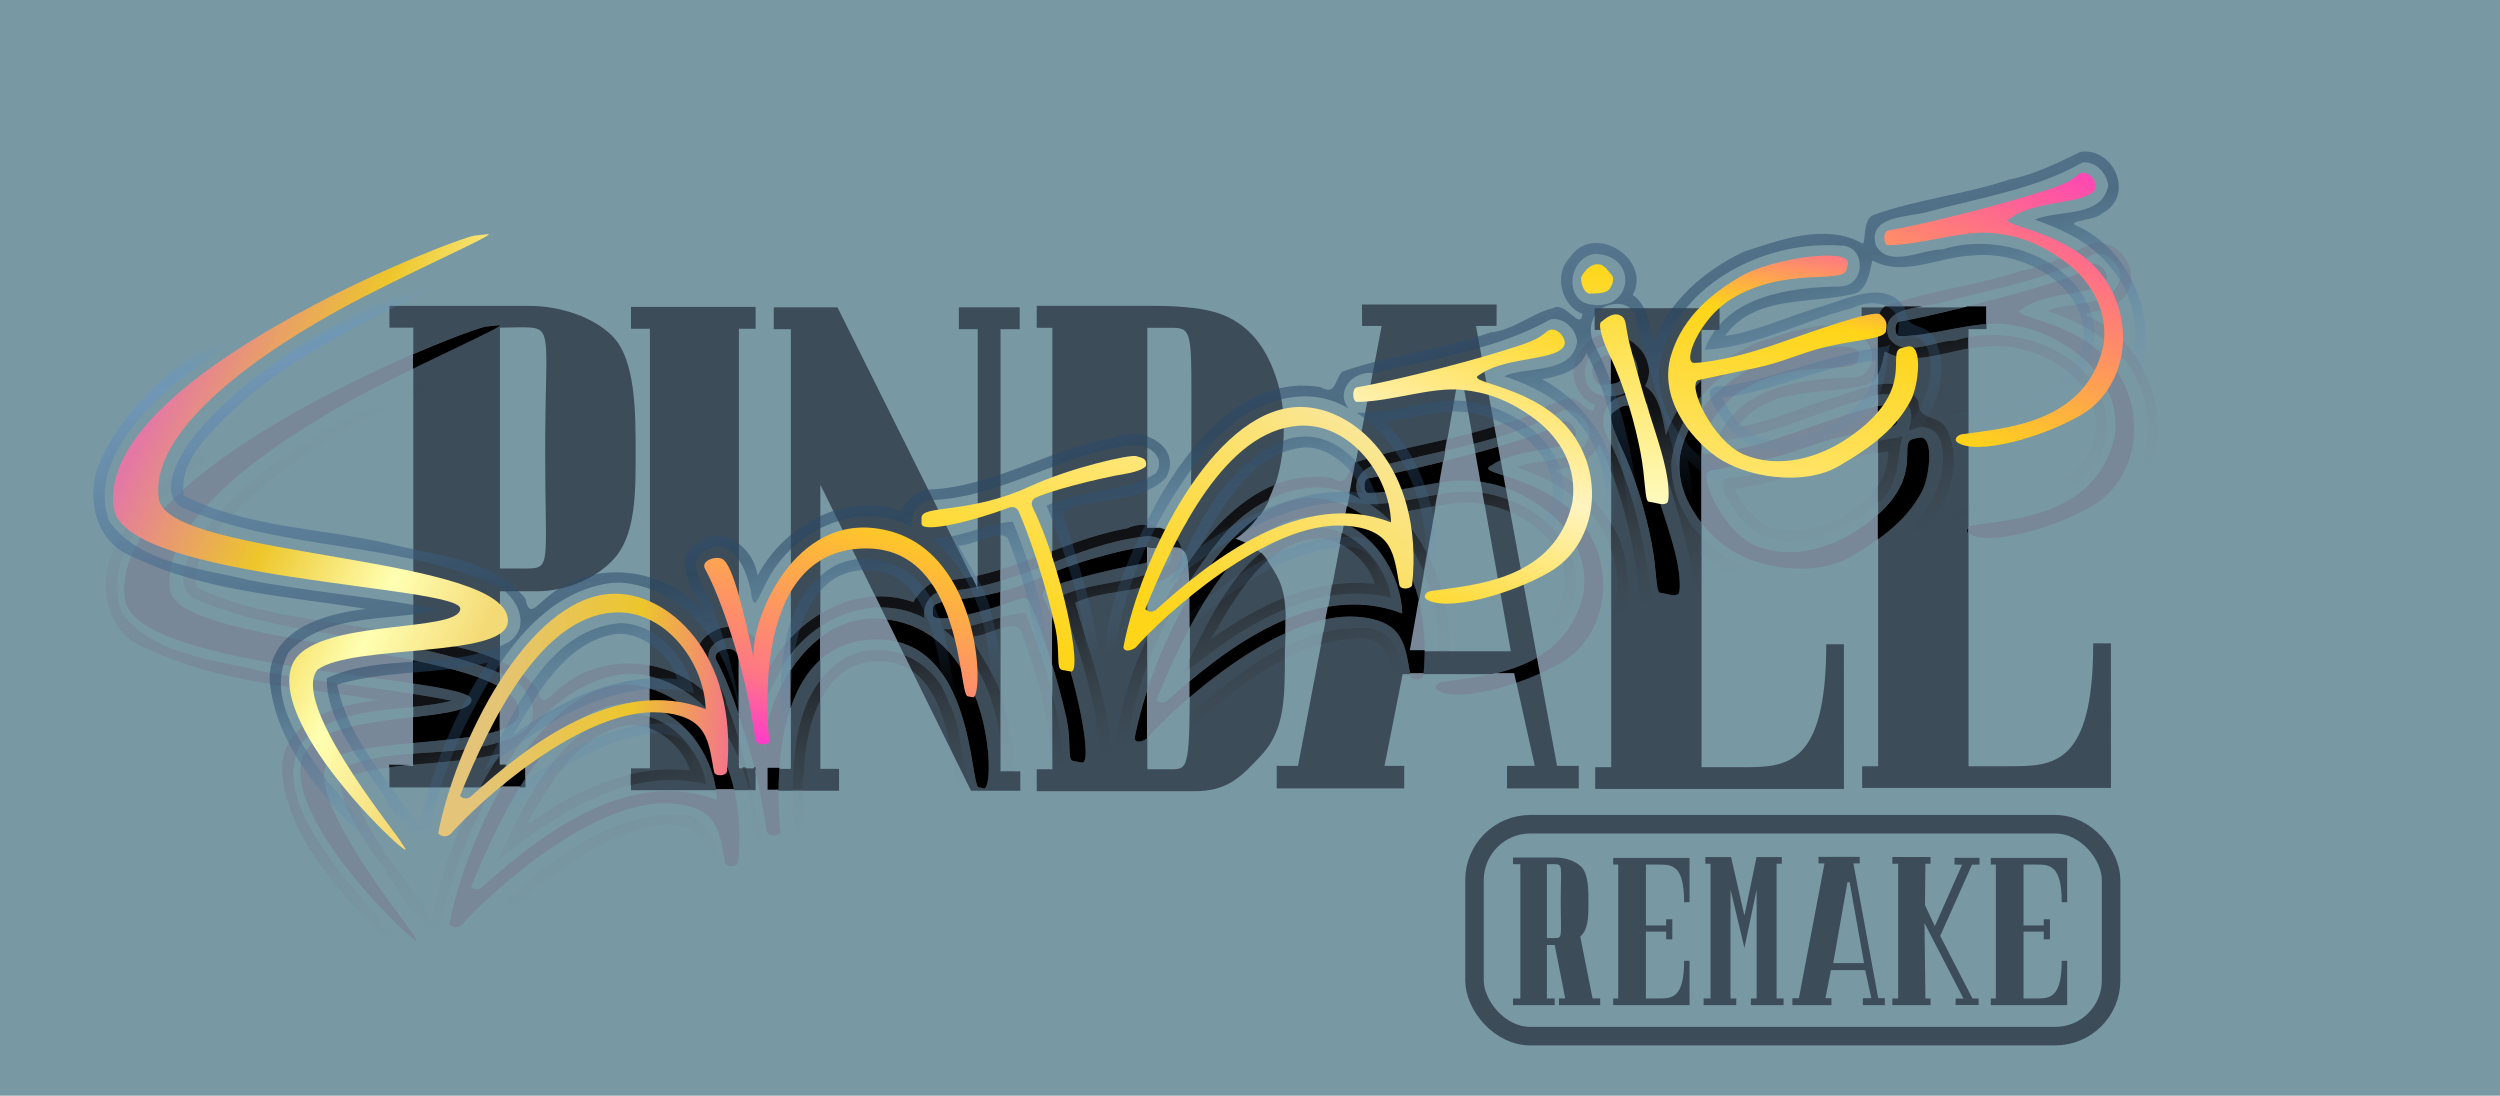 <?xml version="1.0" encoding="UTF-8" standalone="no"?>
<!-- Created with Inkscape (http://www.inkscape.org/) -->
<svg
   xmlns:dc="http://purl.org/dc/elements/1.1/"
   xmlns:cc="http://creativecommons.org/ns#"
   xmlns:rdf="http://www.w3.org/1999/02/22-rdf-syntax-ns#"
   xmlns:svg="http://www.w3.org/2000/svg"
   xmlns="http://www.w3.org/2000/svg"
   xmlns:xlink="http://www.w3.org/1999/xlink"
   xmlns:sodipodi="http://sodipodi.sourceforge.net/DTD/sodipodi-0.dtd"
   xmlns:inkscape="http://www.inkscape.org/namespaces/inkscape"
   id="svg2"
   sodipodi:version="0.32"
   inkscape:version="0.46+devel"
   width="459.374"
   height="201.328"
   version="1.0"
   sodipodi:docname="pfant-logo.svg"
   inkscape:output_extension="org.inkscape.output.svg.inkscape"
   inkscape:export-filename="/home/felipe/Área de Trabalho/pfant-logo-hi.png"
   inkscape:export-xdpi="299.99402"
   inkscape:export-ydpi="299.99402">
  <defs
     id="defs5">
    <linearGradient
       id="linearGradient4924">
      <stop
         style="stop-color:#5498dc;stop-opacity:0.011"
         offset="0"
         id="stop4926" />
      <stop
         id="stop4928"
         offset="0.061"
         style="stop-color:#6d96be;stop-opacity:0.671" />
      <stop
         style="stop-color:#264665;stop-opacity:0.527"
         offset="0.645"
         id="stop4930" />
      <stop
         style="stop-color:#5795d4;stop-opacity:0"
         offset="1"
         id="stop4932" />
    </linearGradient>
    <linearGradient
       id="linearGradient4428">
      <stop
         style="stop-color:#000000;stop-opacity:0;"
         offset="0"
         id="stop4430" />
      <stop
         id="stop4432"
         offset="0.407"
         style="stop-color:#000000;stop-opacity:0.855;" />
      <stop
         style="stop-color:#000000;stop-opacity:0.855;"
         offset="0.645"
         id="stop4434" />
      <stop
         style="stop-color:#000000;stop-opacity:0;"
         offset="1"
         id="stop4436" />
    </linearGradient>
    <linearGradient
       id="linearGradient4214">
      <stop
         id="stop4216"
         offset="0"
         style="stop-color:#788898;stop-opacity:0" />
      <stop
         style="stop-color:#788898;stop-opacity:0.855"
         offset="0.407"
         id="stop4218" />
      <stop
         id="stop4222"
         offset="0.645"
         style="stop-color:#788898;stop-opacity:0.855" />
      <stop
         id="stop4220"
         offset="1"
         style="stop-color:#788898;stop-opacity:0" />
    </linearGradient>
    <linearGradient
       id="linearGradient4135">
      <stop
         style="stop-color:#000000;stop-opacity:0;"
         offset="0"
         id="stop4137" />
      <stop
         id="stop4212"
         offset="0.5"
         style="stop-color:#000000;stop-opacity:1;" />
      <stop
         style="stop-color:#000000;stop-opacity:0;"
         offset="1"
         id="stop4139" />
    </linearGradient>
    <linearGradient
       id="linearGradient3763">
      <stop
         style="stop-color:#ff17f4;stop-opacity:1;"
         offset="0"
         id="stop3765" />
      <stop
         id="stop3771"
         offset="0.333"
         style="stop-color:#fe7686;stop-opacity:1;" />
      <stop
         style="stop-color:#fed518;stop-opacity:1;"
         offset="1"
         id="stop3767" />
    </linearGradient>
    <linearGradient
       id="linearGradient3755">
      <stop
         style="stop-color:#ffe984;stop-opacity:1;"
         offset="0"
         id="stop3757" />
      <stop
         style="stop-color:#fed518;stop-opacity:1;"
         offset="1"
         id="stop3759" />
    </linearGradient>
    <linearGradient
       id="linearGradient3745">
      <stop
         style="stop-color:#fed518;stop-opacity:1;"
         offset="0"
         id="stop3747" />
      <stop
         id="stop3753"
         offset="0.5"
         style="stop-color:#fff4c0;stop-opacity:1;" />
      <stop
         style="stop-color:#fed518;stop-opacity:1;"
         offset="1"
         id="stop3749" />
    </linearGradient>
    <linearGradient
       id="linearGradient3737">
      <stop
         style="stop-color:#fed518;stop-opacity:1;"
         offset="0"
         id="stop3739" />
      <stop
         style="stop-color:#feffd3;stop-opacity:1;"
         offset="1"
         id="stop3741" />
    </linearGradient>
    <linearGradient
       id="linearGradient3717">
      <stop
         style="stop-color:#fe18f1;stop-opacity:1;"
         offset="0"
         id="stop3719" />
      <stop
         id="stop3725"
         offset="0.423"
         style="stop-color:#fed518;stop-opacity:1;" />
      <stop
         style="stop-color:#ffe880;stop-opacity:1;"
         offset="1"
         id="stop3721" />
    </linearGradient>
    <linearGradient
       id="linearGradient3701">
      <stop
         style="stop-color:#fed518;stop-opacity:1;"
         offset="0"
         id="stop3703" />
      <stop
         style="stop-color:#fe18e7;stop-opacity:1;"
         offset="1"
         id="stop3705" />
    </linearGradient>
    <linearGradient
       id="linearGradient3693">
      <stop
         style="stop-color:#fed518;stop-opacity:1"
         offset="0"
         id="stop3695" />
      <stop
         id="stop3697"
         offset="1"
         style="stop-color:#f9eaaf;stop-opacity:1" />
    </linearGradient>
    <linearGradient
       id="linearGradient3600">
      <stop
         id="stop3602"
         offset="0"
         style="stop-color:#e4c478;stop-opacity:1;" />
      <stop
         style="stop-color:#edc62b;stop-opacity:1;"
         offset="0.589"
         id="stop3604" />
      <stop
         id="stop3608"
         offset="1"
         style="stop-color:#f47689;stop-opacity:1;" />
    </linearGradient>
    <linearGradient
       id="linearGradient3575">
      <stop
         style="stop-color:#e478a4;stop-opacity:1;"
         offset="0"
         id="stop3577" />
      <stop
         id="stop3583"
         offset="0.398"
         style="stop-color:#edc62b;stop-opacity:1;" />
      <stop
         style="stop-color:#ffffb2;stop-opacity:1;"
         offset="0.736"
         id="stop3585" />
      <stop
         style="stop-color:#f4da76;stop-opacity:1;"
         offset="1"
         id="stop3579" />
    </linearGradient>
    <linearGradient
       id="linearGradient3567">
      <stop
         style="stop-color:#3c4c58;stop-opacity:1;"
         offset="0"
         id="stop3569" />
      <stop
         style="stop-color:#3c4c58;stop-opacity:0;"
         offset="1"
         id="stop3571" />
    </linearGradient>
    <inkscape:perspective
       sodipodi:type="inkscape:persp3d"
       inkscape:vp_x="0 : 0.5 : 1"
       inkscape:vp_y="0 : 1000 : 0"
       inkscape:vp_z="1 : 0.5 : 1"
       inkscape:persp3d-origin="0.5 : 0.33333333 : 1"
       id="perspective9" />
    <clipPath
       clipPathUnits="userSpaceOnUse"
       id="clipPath2500">
      <rect
         style="opacity:1;fill:#205078;fill-opacity:1;stroke:#ff0000;stroke-width:8;stroke-miterlimit:4;stroke-opacity:1;stroke-dasharray:none"
         id="rect2502"
         width="553.335"
         height="220.822"
         x="36.662"
         y="150.057" />
    </clipPath>
    <inkscape:perspective
       id="perspective2585"
       inkscape:persp3d-origin="0.5 : 0.33333333 : 1"
       inkscape:vp_z="1 : 0.5 : 1"
       inkscape:vp_y="0 : 1000 : 0"
       inkscape:vp_x="0 : 0.5 : 1"
       sodipodi:type="inkscape:persp3d" />
    <inkscape:perspective
       id="perspective2610"
       inkscape:persp3d-origin="0.5 : 0.33333333 : 1"
       inkscape:vp_z="1 : 0.5 : 1"
       inkscape:vp_y="0 : 1000 : 0"
       inkscape:vp_x="0 : 0.5 : 1"
       sodipodi:type="inkscape:persp3d" />
    <inkscape:perspective
       id="perspective2636"
       inkscape:persp3d-origin="0.5 : 0.33333333 : 1"
       inkscape:vp_z="1 : 0.5 : 1"
       inkscape:vp_y="0 : 1000 : 0"
       inkscape:vp_x="0 : 0.5 : 1"
       sodipodi:type="inkscape:persp3d" />
    <inkscape:perspective
       id="perspective3635"
       inkscape:persp3d-origin="0.5 : 0.33333333 : 1"
       inkscape:vp_z="1 : 0.5 : 1"
       inkscape:vp_y="0 : 1000 : 0"
       inkscape:vp_x="0 : 0.5 : 1"
       sodipodi:type="inkscape:persp3d" />
    <inkscape:perspective
       id="perspective3671"
       inkscape:persp3d-origin="0.5 : 0.33333333 : 1"
       inkscape:vp_z="1 : 0.5 : 1"
       inkscape:vp_y="0 : 1000 : 0"
       inkscape:vp_x="0 : 0.5 : 1"
       sodipodi:type="inkscape:persp3d" />
    <linearGradient
       inkscape:collect="always"
       xlink:href="#linearGradient3575"
       id="linearGradient3604"
       gradientUnits="userSpaceOnUse"
       gradientTransform="translate(0,14.976)"
       x1="74.554"
       y1="363.917"
       x2="139.67"
       y2="394.494" />
    <linearGradient
       inkscape:collect="always"
       xlink:href="#linearGradient3600"
       id="linearGradient3606"
       gradientUnits="userSpaceOnUse"
       gradientTransform="translate(-0.312,-1.0409927e-8)"
       x1="140.715"
       y1="424.944"
       x2="184.956"
       y2="429.624" />
    <linearGradient
       inkscape:collect="always"
       xlink:href="#linearGradient3763"
       id="linearGradient3608"
       gradientUnits="userSpaceOnUse"
       x1="194.727"
       y1="438.904"
       x2="211.697"
       y2="384.904" />
    <linearGradient
       inkscape:collect="always"
       xlink:href="#linearGradient3693"
       id="linearGradient3610"
       gradientUnits="userSpaceOnUse"
       gradientTransform="translate(125.614,-34.318)"
       x1="141.667"
       y1="443.444"
       x2="176.456"
       y2="395.624" />
    <linearGradient
       inkscape:collect="always"
       xlink:href="#linearGradient3755"
       id="linearGradient3612"
       gradientUnits="userSpaceOnUse"
       x1="252.666"
       y1="369.642"
       x2="235.93"
       y2="408.642" />
    <linearGradient
       inkscape:collect="always"
       xlink:href="#linearGradient3745"
       id="linearGradient3614"
       gradientUnits="userSpaceOnUse"
       x1="334.484"
       y1="349.802"
       x2="311.365"
       y2="408.802" />
    <linearGradient
       inkscape:collect="always"
       xlink:href="#linearGradient3701"
       id="linearGradient3616"
       gradientUnits="userSpaceOnUse"
       gradientTransform="translate(1,-2.0313905e-8)"
       x1="418"
       y1="379"
       x2="449.441"
       y2="313.319" />
    <linearGradient
       inkscape:collect="always"
       xlink:href="#linearGradient3737"
       id="linearGradient3618"
       gradientUnits="userSpaceOnUse"
       x1="349.4"
       y1="341.612"
       x2="349.4"
       y2="391.656" />
    <linearGradient
       inkscape:collect="always"
       xlink:href="#linearGradient3717"
       id="linearGradient3620"
       gradientUnits="userSpaceOnUse"
       x1="382.818"
       y1="325.424"
       x2="371.279"
       y2="388.424" />
    <inkscape:perspective
       id="perspective3789"
       inkscape:persp3d-origin="0.5 : 0.33333333 : 1"
       inkscape:vp_z="1 : 0.5 : 1"
       inkscape:vp_y="0 : 1000 : 0"
       inkscape:vp_x="0 : 0.5 : 1"
       sodipodi:type="inkscape:persp3d" />
    <linearGradient
       inkscape:collect="always"
       xlink:href="#linearGradient3575"
       id="linearGradient3803"
       gradientUnits="userSpaceOnUse"
       gradientTransform="translate(0,14.976)"
       x1="74.554"
       y1="363.917"
       x2="139.67"
       y2="394.494" />
    <linearGradient
       inkscape:collect="always"
       xlink:href="#linearGradient4214"
       id="linearGradient4210"
       gradientUnits="userSpaceOnUse"
       gradientTransform="translate(55.574,-288.687)"
       x1="78.824"
       y1="415.181"
       x2="79.689"
       y2="513.451" />
    <clipPath
       clipPathUnits="userSpaceOnUse"
       id="clipPath4238">
      <path
         style="opacity:0.2;fill:#000000;fill-opacity:1;fill-rule:evenodd;stroke:none;display:inline"
         d="m 391.568,179.59 c -0.186,-0.042 -0.394,-0.065 -0.59,-0.09 -4.573,0.887 -9.239,1.919 -14.056,1.616 -8.494,0.57 -17.385,-0.782 -25.642,-0.03 -2.322,0.168 -2.746,5.024 -3.386,4.54 -5.529,-5.364 -14.439,-4.444 -21.557,-4.032 -7.83,1.54 -15.764,5.335 -20.253,12.204 0.242,-3.265 0.734,-7.358 -1.408,-9.672 5.163,-5.578 -3.615,-14.874 -9.443,-9.581 -3.706,2.149 -3.775,8.19 -0.384,10.592 -1.163,3.09 -2.347,-3.084 -4.93,-2.39 -4.071,-0.069 -8.032,2.081 -12.257,1.409 -9.401,0.764 -19.02,-0.643 -28.22,0.07 -1.92,1.294 -2.254,4.049 -4.62,1.729 -12.779,-5.72 -25.993,4.112 -34.504,12.961 -6.529,7.243 -13.487,15.202 -16.299,24.611 0.457,5.864 8.179,5.154 11.259,1.786 10.972,-5.857 23.636,-12.365 36.31,-9.742 3.958,0.533 5.774,4.275 4.458,8.016 -1.016,3.135 1.835,5.581 4.27,6.513 4.565,6.566 14.184,5.036 21.125,4.694 10.607,-0.22 20.612,-8.194 21.453,-19.126 1.423,-7.786 -3.383,-16.356 -8.226,-20.762 3.17,0.228 7.004,0.246 9.087,-2.627 2.07,9.763 1.49,19.708 0.215,29.518 0.889,5.356 10.832,7.413 11.837,0.936 0.643,-2.198 0.813,-4.493 0.932,-6.766 6.749,11.398 22.578,16.07 34.459,10.028 8.316,-2.881 17.005,-10.828 15.092,-20.372 -0.814,-2.878 -4.754,-2.598 -3.708,-5.946 -1.628,-7.083 -10.425,-4.69 -15.66,-4.716 -5.697,0.267 -12.891,1.419 -17.729,0.718 7.178,-5.959 16.521,-1.638 24.681,-1.482 2.965,0.268 4.483,-4.32 5.044,-5.075 4.576,4.467 12.191,2.444 18.096,3.803 9.003,1.33 19.03,10.541 15.713,20.3 -4.407,9.619 -16.743,8.61 -25.472,7.09 -5.572,-0.792 -7.803,7.448 -2.442,9.569 9.273,3.797 20.269,2.517 29.37,-1.255 13.143,-7.128 13.868,-27.379 2.394,-36.394 -0.837,-1.116 3.887,0.152 5.337,-0.766 6.45,-1.439 5.436,-10.581 -0.344,-11.881 z m -0.325,1.982 c 2.181,0.579 3.34,3.011 3.103,5.174 -2.588,5.56 -9.996,1.953 -14.659,2.686 4.337,2.899 8.966,6.708 11.162,11.775 5.864,11.433 -2.06,27.399 -15.33,28.063 -6.92,0.632 -16.031,2.584 -21.517,-2.826 -1.838,-5.091 5.595,-4.389 8.377,-3.491 9.094,1.852 21.402,-1.5 22.98,-12.006 0.875,-12.121 -12.14,-21.082 -23.441,-20.516 -3.633,-0.977 -10.428,0.89 -11.684,-3.739 -0.229,-5.92 7.212,-3.5 10.804,-3.631 9.903,-0.104 20.232,0.987 29.745,-1.577 0.154,0.022 0.316,0.05 0.461,0.089 z m -284.515,-65.32 c -0.52,-0.106 -1.128,-0.135 -1.856,-0.066 -11.182,-1.191 -22.354,2.179 -33.32,4 -16.449,4.17 -34.856,8.136 -46.575,21.429 -4.785,5.453 -5.688,14.572 0.687,19.207 11.237,9.614 25.736,14.24 39.158,20.207 -7.418,-1.128 -18.42,-0.905 -20.504,8.229 -2.15,12.685 5.067,24.747 10.964,35.467 1.786,3.492 5.62,7.501 9.147,3.559 0.327,-2.209 3.115,2.057 5.159,0.899 12.149,-6.043 25.087,-14.158 39.308,-12.801 3.888,0.252 8.466,3.013 6.692,7.503 -2.263,5.921 6.66,10.268 9.732,4.778 0.169,-4.266 3.445,0.192 6.024,-1.168 5.353,-1.976 3.223,-9.446 5.763,-13.738 2.309,-8.246 8.865,-19.555 19.1,-16.188 9.149,2.703 8.6,14.528 7.854,22.183 -1.456,4.311 0.921,10.679 6.349,9.061 5.74,-3.69 5.15,-12.135 5.389,-18.229 0.278,-4.494 -2.148,-10.122 -2.694,-13.272 2.896,0.809 8.015,-1.373 9.136,1.133 1,8.684 0.896,17.543 -0.551,26.151 1.254,5.362 10.126,6.05 10.802,-0.046 2.205,-9.184 0.8,-19.918 0.758,-28.423 6.528,-1.176 13.922,2.235 19.887,-1.187 4.605,-4.794 -2.022,-10.658 -7.237,-9.616 -11.918,-1.013 -23.689,3.209 -35.541,0.64 -2.324,-0.423 -4.683,1.264 -5.895,2.526 -9.093,-6.237 -21.62,-2.723 -28.501,4.842 0.623,-5.143 -3.643,-10.855 -9.149,-8.728 -5.562,1.829 -2.8,8.033 -2.41,12.161 -4.914,-9.538 -17.191,-14.223 -27.016,-9.338 -2.228,1.014 -4.043,2.7 -3.766,-0.793 -3.815,-8.756 -14.105,-11.883 -21.852,-16.223 -11.316,-5.901 -24.457,-9.462 -34.059,-17.967 0.362,-6.354 7.603,-10.035 12.599,-12.949 17.372,-9.246 37.382,-10.877 56.154,-15.818 2.683,-2.102 3.902,-6.682 0.265,-7.425 z m -2.287,1.824 c 2.13,0.452 3.553,1.448 0.995,3.846 -21.75,5.55 -46.049,7.138 -64.515,21.349 -2.627,2.512 -7.533,7.314 -4.277,11.026 15.282,12.213 35.95,15.834 51.419,27.909 3.928,2.335 5.92,9.556 0.479,11.367 -11.234,2.559 -22.857,-4.102 -33.964,-2.048 -2.218,8.297 2.703,16.877 4.984,24.629 0.458,3.641 6.285,9.485 1.315,11.877 -5.512,-4.437 -7.724,-11.902 -10.887,-18.003 -2.813,-7.567 -7.443,-17.987 -0.964,-24.933 8.678,-5.377 19.459,-0.642 28.824,-0.526 -10.609,-5.168 -21.807,-9 -32.458,-14.091 -7.932,-4.378 -18.564,-7.849 -22.186,-16.924 -0.989,-10.054 8.883,-16.853 16.765,-20.838 19.436,-9.139 40.922,-13.36 62.223,-14.939 0.745,0.063 1.538,0.148 2.248,0.298 z m 237.752,66.38 c 0.56,0.15 1.102,0.311 1.639,0.526 4.735,1.019 2.785,8.36 -1.78,7.287 -9.028,-2.181 -20.919,-3.784 -27.13,4.911 8.251,2.003 19.024,-0.587 28.27,-0.509 3.596,-0.874 8.654,1.173 7.305,5.532 -0.697,1.946 -1.987,2.361 0.804,1.987 5.395,0.651 3.135,7.835 1.159,10.867 -5.174,7.676 -15.136,11.373 -24.052,11.661 -13.658,-0.436 -26.435,-14.121 -22.6,-27.919 5.294,-13.213 21.786,-17.737 34.683,-14.755 0.564,0.123 1.141,0.263 1.701,0.413 z m -42.22,-9.379 c 7.624,2.35 3.899,11.802 -2.942,8.888 -5.137,-1.843 -2.042,-9.722 2.942,-8.888 z m 1.39,9.862 c 1.331,0.29 2.53,1.287 2.866,2.624 -0.817,11.258 1.486,22.709 -0.152,33.88 -0.102,4.836 -6.831,3.874 -8.077,0.372 1.278,-9.963 1.819,-20.224 -0.351,-30.232 -1.049,-3.489 1.235,-7.21 5.124,-6.734 0.193,0.011 0.4,0.049 0.59,0.09 z m -11.92,-0.247 c 2.15,0.508 3.51,2.974 3.187,5.099 -2.389,5.734 -10.022,2.005 -14.622,2.792 6.62,4.178 12.656,10.65 12.969,18.936 1.271,10.995 -8.02,21.075 -18.952,21.17 -6.468,0.359 -15.077,2.067 -19.859,-3.361 0.289,-2.625 -4.04,-0.87 -4.239,-3.921 1.001,-4.344 0.669,-10.2 -4.618,-11.353 -13.097,-3.861 -26.736,3.182 -38.105,8.949 -2.331,1.925 -7.952,5.226 -9.207,0.496 5.093,-12.555 14.615,-23.49 25.488,-31.572 7.666,-5.99 19.977,-8.51 27.41,-0.799 -1.772,-3.704 2.567,-6.725 6.121,-5.116 11.256,0.08 23.085,1.462 33.996,-1.4 0.15,0.016 0.288,0.047 0.431,0.081 z m 58.805,20.185 c -0.127,-0.021 -0.923,0.205 -0.919,0.179 -10.216,-1.311 -20.336,0.515 -30.61,-0.427 -5.282,-1.757 -2.216,4.577 -1.368,7.072 4.062,9.741 17.38,8.668 25.02,4.131 4.818,-1.806 5.634,-6.933 7.716,-10.836 0.156,-0.082 0.203,-0.112 0.161,-0.119 z m -3.39,2.213 c -2.098,8.145 -12.482,10.842 -19.916,9.805 -5.217,-0.502 -8.434,-5.419 -9.086,-10.327 9.691,1.291 19.391,-1.075 29.002,0.522 z m -77.142,-12.583 c -5.751,-1.343 -11.907,-0.631 -17.62,-2.29 7.187,7.806 8.551,20.751 5.026,31.004 -1.46,2.464 0.142,2.319 2.292,2.474 8.712,1.671 20.701,1.29 25.14,-7.919 4.622,-10.217 -5.381,-20.972 -14.838,-23.269 z m -0.386,1.966 c 8.227,2.105 17.418,11.404 13.398,20.502 -4.386,8.565 -15.53,8.027 -23.656,6.693 2.921,-9.326 2.733,-20.031 -2.371,-28.564 4.192,0.556 8.486,0.42 12.628,1.369 z m -27.502,-2.423 c -0.751,-0.199 -1.526,-0.263 -2.292,-0.374 -12.552,0.256 -21.252,11.588 -28.751,20.348 11.746,-5.438 27.827,-11.191 40.862,-4.059 0.675,-6.002 -3.132,-14.172 -9.819,-15.914 z m -30.543,-6.353 c 2.636,0.634 4.779,3.765 2.283,5.96 -6.69,2.037 -14.059,-0.622 -20.942,0.652 1.142,9.324 1.798,19.425 0.138,28.948 0.126,4.353 -5.863,4.862 -7.045,0.997 1.71,-9.378 1.407,-19.134 0.169,-28.642 -4.077,-0.983 -10.502,0.613 -15.392,-0.931 5.369,6.792 6.089,16.124 4.804,24.453 -0.286,3.344 -2.396,10.639 -6.837,6.738 -1.858,-5.486 1.113,-11.947 -0.354,-17.763 -0.218,-8.105 -8.111,-14.777 -16.197,-12.9 -11.138,3.204 -14.543,16.093 -16.816,26.09 1.088,4.388 -4.89,5.971 -6.53,2.36 0.023,-8.444 1.143,-17.102 -0.031,-25.658 0.484,-3.662 -3.903,-10.307 1.571,-11.67 5.501,-1.153 6.185,5.632 5.942,9.503 -0.541,4.289 1.09,1.284 2.948,-0.649 6.913,-8.252 20.297,-10.991 28.719,-3.331 0.058,-1.927 2.043,-4.486 4.607,-3.897 12.891,2.822 25.554,-2.294 38.441,-0.365 0.179,0.019 0.346,0.062 0.522,0.104 z m 30.036,8.288 c 4.701,1.114 8.026,6.865 8.043,10.732 -10.284,-4.004 -21.695,-1.635 -31.647,2.177 6.157,-6.146 13.989,-14.707 23.604,-12.909 z m -128.048,-7.795 c 0.54,0.162 1.075,0.355 1.593,0.579 13.492,6.18 16.193,23.888 11.459,36.663 0.29,4.394 -6.721,5.115 -6.875,0.719 1.147,-4.602 0.09,-10.158 -5.349,-11.028 -13.28,-3.311 -26.827,3.654 -38.379,9.749 -2.453,2.484 -6.577,3.343 -8.67,-0.074 3.045,-6.42 6.939,-12.426 11.472,-17.896 8.302,-9.569 19.273,-20.806 33.11,-19.109 0.554,0.105 1.1,0.236 1.64,0.397 z m -1.945,7.179 c -13.338,-2.343 -23.29,11.086 -31.065,19.935 11.741,-5.429 27.88,-11.191 40.893,-4.052 0.657,-6.071 -3.124,-14.103 -9.827,-15.884 z m -0.408,1.928 c 4.609,1.297 7.905,6.712 7.952,10.708 -10.276,-4.003 -21.722,-1.654 -31.655,2.207 5.926,-6.097 13.463,-14.076 22.757,-13.131 0.318,0.048 0.638,0.129 0.945,0.215 z m -24.948,-1.076 -0.728,0.682 -0.413,0.344 c -7.638,7.139 -14.028,15.625 -18.721,24.978 -3.281,-9.418 -8.582,-18.985 -7.981,-29.097 9.33,-0.332 18.499,2.93 27.844,3.094 z"
         id="path4240" />
    </clipPath>
    <linearGradient
       inkscape:collect="always"
       xlink:href="#linearGradient4214"
       id="linearGradient4274"
       gradientUnits="userSpaceOnUse"
       gradientTransform="translate(55.574,-288.687)"
       x1="78.824"
       y1="415.181"
       x2="79.689"
       y2="513.451" />
    <linearGradient
       inkscape:collect="always"
       xlink:href="#linearGradient4214"
       id="linearGradient4341"
       gradientUnits="userSpaceOnUse"
       gradientTransform="translate(55.574,-288.687)"
       x1="78.824"
       y1="415.181"
       x2="79.689"
       y2="513.451" />
    <linearGradient
       inkscape:collect="always"
       xlink:href="#linearGradient4428"
       id="linearGradient4426"
       gradientUnits="userSpaceOnUse"
       gradientTransform="translate(55.574,-288.687)"
       x1="78.824"
       y1="415.181"
       x2="79.689"
       y2="513.451" />
    <linearGradient
       inkscape:collect="always"
       xlink:href="#linearGradient4428"
       id="linearGradient4444"
       gradientUnits="userSpaceOnUse"
       gradientTransform="translate(55.574,-288.687)"
       x1="78.824"
       y1="415.181"
       x2="79.689"
       y2="513.451" />
    <inkscape:perspective
       id="perspective4457"
       inkscape:persp3d-origin="0.5 : 0.33333333 : 1"
       inkscape:vp_z="1 : 0.5 : 1"
       inkscape:vp_y="0 : 1000 : 0"
       inkscape:vp_x="0 : 0.5 : 1"
       sodipodi:type="inkscape:persp3d" />
    <linearGradient
       inkscape:collect="always"
       xlink:href="#linearGradient4428"
       id="linearGradient4548"
       gradientUnits="userSpaceOnUse"
       gradientTransform="translate(55.574,-288.687)"
       x1="78.824"
       y1="415.181"
       x2="79.689"
       y2="513.451" />
    <clipPath
       clipPathUnits="userSpaceOnUse"
       id="clipPath4614">
      <g
         id="g4616"
         transform="translate(-44.452,-164.993)"
         style="fill:#3c4c58;fill-opacity:1;display:inline"
         inkscape:label="PINBALL">
        <path
           sodipodi:nodetypes="cccccccccccccscccccccc"
           id="path4618"
           d="m 170.898,331.719 5.387,0 c 6.117,0 4.561,-0.168 4.561,-17.92 0,-19.031 2.139,-19.076 -5.775,-19.076 l -4.173,0.051 0,36.946 m -24.325,30.236 5.261,0.051 0,-67.233 -5.261,0 0,-3.339 30.809,0 c 6.34,7e-05 14.066,1.585 18.417,4.755 4.89,3.575 4.955,11.454 4.955,17.559 -6e-05,5.632 0.154,12.288 -4.297,16.099 -4.216,3.575 -11.571,5.362 -17.304,5.362 l -8.254,0 0,26.745 5.615,0 0,3.339 -29.94,0 0,-3.339"
           style="font-size:103.606px;font-style:normal;font-variant:normal;font-weight:normal;font-stretch:normal;fill:#3c4c58;fill-opacity:1;stroke:none;display:inline;font-family:Dustismo Roman;-inkscape-font-specification:Dustismo Roman"
           transform="scale(0.835,1.198)" />
        <path
           sodipodi:nodetypes="ccccccccccccc"
           id="path4620"
           d="m 185.928,313.299 25.53,0 0,3.6 -3.428,0 0,72.443 3.428,0 0,3.6 -25.53,0 0,-3.6 3.877,0 0,-72.443 -3.877,0 0,-3.6"
           style="font-size:111.719px;font-style:normal;font-variant:normal;font-weight:normal;font-stretch:normal;fill:#3c4c58;fill-opacity:1;stroke:none;display:inline;font-family:Dustismo Roman;-inkscape-font-specification:Dustismo Roman"
           transform="scale(0.897,1.115)" />
        <path
           transform="scale(0.928,1.078)"
           sodipodi:nodetypes="cccccccccccccccccccccccc"
           id="path4622"
           d="m 252.888,327.851 0,75.365 3.912,2e-05 0,3.302 -4.515,0 -5.248,0 -29.828,-52.165 0,48.44 3.704,0 0,3.725 -14.087,0 0,-3.725 4.546,0 0,-74.942 -3.386,0 0,-3.725 12.613,0 27.774,48.017 0,-44.293 -3.737,0 0,-3.725 12.045,0 0,3.725 -3.793,0"
           style="font-size:115.573px;font-style:normal;font-variant:normal;font-weight:normal;font-stretch:normal;fill:#3c4c58;fill-opacity:1;stroke:none;display:inline;font-family:Dustismo Roman;-inkscape-font-specification:Dustismo Roman" />
        <path
           sodipodi:nodetypes="ccccccccccccccsccssccccccccc"
           id="path4624"
           d="m 295.652,345.239 4.556,0 c 4.553,0 4.596,-0.161 4.596,-16.596 0,-15.668 0.372,-16.11 -4.379,-16.11 l -4.773,0 0,32.706 m 4.88,39.085 c 3.792,0 3.962,0.029 3.962,-18.056 0,-17.883 0.232,-17.894 -3.951,-17.894 l -4.892,0 0,35.949 m 1.042,-75.358 c 6.559,8e-05 11.37,0.469 14.434,1.406 4.901,1.478 8.469,4.487 10.704,9.028 1.442,2.919 2.162,6.037 2.162,9.352 -6e-05,7.893 -3.316,14.812 -9.947,18.272 l 0.054,0 c 4.613,1.333 5.644,2.009 8.384,5.757 2.739,3.748 1.728,8.659 1.728,13.488 -6e-05,6.811 -0.191,11.767 -4.804,15.695 -4.361,3.676 -7.092,5.929 -14.011,5.929 l -32.706,0 0,-3.568 3.242,0 0,-71.79 -3.242,0 0,-3.568 24.002,0"
           style="font-size:110.713px;font-style:normal;font-variant:normal;font-weight:normal;font-stretch:normal;fill:#3c4c58;fill-opacity:1;stroke:none;display:inline;font-family:Dustismo Roman;-inkscape-font-specification:Dustismo Roman"
           transform="scale(0.885,1.13)" />
        <path
           sodipodi:nodetypes="cccccccccccccccccccccccccc"
           id="path4626"
           d="m -401.488,318.365 -11.025,-37.412 -1.73,-0.02 -11.196,37.432 28.503,0 m -44.675,19.45 0,-3.199 5.168,0 19.3,-62.375 -4.897,-0.006 -0.03,-3.027 32.063,0 -0.044,3.031 -4.658,0.001 19.917,62.376 5.069,0 0,3.199 -30.349,0 0,-3.199 4.692,0 -4.315,-13.002 -26.625,0 -4.824,13.002 6.611,0 0,3.199 -17.078,0"
           style="font-size:100.799px;font-style:normal;font-variant:normal;font-weight:normal;font-stretch:normal;fill:#3c4c58;fill-opacity:1;stroke:none;display:inline;font-family:Dustismo Roman;-inkscape-font-specification:Dustismo Roman"
           transform="scale(-0.772,1.296)" />
        <path
           sodipodi:nodetypes="ccccccccccccccc"
           id="path4628"
           d="m 418.286,376.983 8.606,0 c 9.217,0 17.76,-0.023 17.76,-19.626 l 3.732,0 0.008,23.095 -52.596,0 0,-3.469 3.387,0 0,-69.807 -3.492,0 0,-3.469 26.393,0 0,3.469 -3.798,0 0,69.807"
           style="font-size:107.654px;font-style:normal;font-variant:normal;font-weight:normal;font-stretch:normal;fill:#3c4c58;fill-opacity:1;stroke:none;display:inline;font-family:Dustismo Roman;-inkscape-font-specification:Dustismo Roman"
           transform="scale(0.869,1.151)" />
        <path
           style="font-size:107.654px;font-style:normal;font-variant:normal;font-weight:normal;font-stretch:normal;fill:#3c4c58;fill-opacity:1;stroke:none;display:inline;font-family:Dustismo Roman;-inkscape-font-specification:Dustismo Roman"
           d="m 412.544,433.73 7.48,0 c 8.011,0 15.437,-0.026 15.437,-22.58 l 3.244,0 0.007,26.572 -45.715,0 0,-3.992 2.944,0 0,-80.315 -3.036,0 0,-3.992 22.94,0 0,3.992 -3.301,0 0,80.315"
           id="path4630"
           sodipodi:nodetypes="ccccccccccccccc" />
      </g>
    </clipPath>
    <linearGradient
       inkscape:collect="always"
       xlink:href="#linearGradient4428"
       id="linearGradient4632"
       gradientUnits="userSpaceOnUse"
       gradientTransform="translate(55.574,-288.687)"
       x1="78.824"
       y1="415.181"
       x2="79.689"
       y2="513.451" />
    <inkscape:perspective
       id="perspective4641"
       inkscape:persp3d-origin="0.5 : 0.33333333 : 1"
       inkscape:vp_z="1 : 0.5 : 1"
       inkscape:vp_y="0 : 1000 : 0"
       inkscape:vp_x="0 : 0.5 : 1"
       sodipodi:type="inkscape:persp3d" />
    <linearGradient
       y2="513.451"
       x2="79.689"
       y1="415.181"
       x1="78.824"
       gradientTransform="translate(55.574,-288.687)"
       gradientUnits="userSpaceOnUse"
       id="linearGradient4654"
       xlink:href="#linearGradient4214"
       inkscape:collect="always" />
    <linearGradient
       inkscape:collect="always"
       xlink:href="#linearGradient4214"
       id="linearGradient4683"
       gradientUnits="userSpaceOnUse"
       gradientTransform="translate(55.574,-288.687)"
       x1="78.824"
       y1="415.181"
       x2="79.689"
       y2="513.451" />
    <linearGradient
       inkscape:collect="always"
       xlink:href="#linearGradient4428"
       id="linearGradient4685"
       gradientUnits="userSpaceOnUse"
       gradientTransform="translate(55.574,-288.687)"
       x1="78.824"
       y1="415.181"
       x2="79.689"
       y2="513.451" />
    <inkscape:perspective
       id="perspective4694"
       inkscape:persp3d-origin="0.5 : 0.33333333 : 1"
       inkscape:vp_z="1 : 0.5 : 1"
       inkscape:vp_y="0 : 1000 : 0"
       inkscape:vp_x="0 : 0.5 : 1"
       sodipodi:type="inkscape:persp3d" />
    <linearGradient
       id="linearGradient4741">
      <stop
         style="stop-color:#e478a4;stop-opacity:1;"
         offset="0"
         id="stop4743" />
      <stop
         id="stop4745"
         offset="0.398"
         style="stop-color:#edc62b;stop-opacity:1;" />
      <stop
         style="stop-color:#ffffb2;stop-opacity:1;"
         offset="0.736"
         id="stop4747" />
      <stop
         style="stop-color:#f4da76;stop-opacity:1;"
         offset="1"
         id="stop4749" />
    </linearGradient>
    <linearGradient
       inkscape:collect="always"
       xlink:href="#linearGradient3575"
       id="linearGradient4859"
       gradientUnits="userSpaceOnUse"
       gradientTransform="translate(0,14.976)"
       x1="74.554"
       y1="363.917"
       x2="139.67"
       y2="394.494" />
    <linearGradient
       inkscape:collect="always"
       xlink:href="#linearGradient3600"
       id="linearGradient4861"
       gradientUnits="userSpaceOnUse"
       gradientTransform="translate(-0.312,-1.0409927e-8)"
       x1="140.715"
       y1="424.944"
       x2="184.956"
       y2="429.624" />
    <linearGradient
       inkscape:collect="always"
       xlink:href="#linearGradient3763"
       id="linearGradient4863"
       gradientUnits="userSpaceOnUse"
       x1="194.727"
       y1="438.904"
       x2="211.697"
       y2="384.904" />
    <linearGradient
       inkscape:collect="always"
       xlink:href="#linearGradient3693"
       id="linearGradient4865"
       gradientUnits="userSpaceOnUse"
       gradientTransform="translate(125.614,-34.318)"
       x1="141.667"
       y1="443.444"
       x2="176.456"
       y2="395.624" />
    <linearGradient
       inkscape:collect="always"
       xlink:href="#linearGradient3755"
       id="linearGradient4867"
       gradientUnits="userSpaceOnUse"
       x1="252.666"
       y1="369.642"
       x2="235.93"
       y2="408.642" />
    <linearGradient
       inkscape:collect="always"
       xlink:href="#linearGradient3745"
       id="linearGradient4869"
       gradientUnits="userSpaceOnUse"
       x1="334.484"
       y1="349.802"
       x2="311.365"
       y2="408.802" />
    <linearGradient
       inkscape:collect="always"
       xlink:href="#linearGradient3701"
       id="linearGradient4871"
       gradientUnits="userSpaceOnUse"
       gradientTransform="translate(1,-2.0313905e-8)"
       x1="418"
       y1="379"
       x2="449.441"
       y2="313.319" />
    <linearGradient
       inkscape:collect="always"
       xlink:href="#linearGradient3737"
       id="linearGradient4873"
       gradientUnits="userSpaceOnUse"
       x1="349.4"
       y1="341.612"
       x2="349.4"
       y2="391.656" />
    <linearGradient
       inkscape:collect="always"
       xlink:href="#linearGradient3717"
       id="linearGradient4875"
       gradientUnits="userSpaceOnUse"
       x1="382.818"
       y1="325.424"
       x2="371.279"
       y2="388.424" />
    <linearGradient
       inkscape:collect="always"
       xlink:href="#linearGradient3575"
       id="linearGradient4877"
       gradientUnits="userSpaceOnUse"
       gradientTransform="translate(0,14.976)"
       x1="74.554"
       y1="363.917"
       x2="139.67"
       y2="394.494" />
    <linearGradient
       inkscape:collect="always"
       xlink:href="#linearGradient3717"
       id="linearGradient4882"
       gradientUnits="userSpaceOnUse"
       x1="382.818"
       y1="325.424"
       x2="371.279"
       y2="388.424"
       gradientTransform="translate(-421.759,-99.985)" />
    <linearGradient
       inkscape:collect="always"
       xlink:href="#linearGradient3737"
       id="linearGradient4885"
       gradientUnits="userSpaceOnUse"
       x1="349.4"
       y1="341.612"
       x2="349.4"
       y2="391.656"
       gradientTransform="translate(-421.759,-99.985)" />
    <linearGradient
       inkscape:collect="always"
       xlink:href="#linearGradient3701"
       id="linearGradient4888"
       gradientUnits="userSpaceOnUse"
       gradientTransform="translate(-420.759,-99.985)"
       x1="418"
       y1="379"
       x2="449.441"
       y2="313.319" />
    <linearGradient
       inkscape:collect="always"
       xlink:href="#linearGradient3745"
       id="linearGradient4891"
       gradientUnits="userSpaceOnUse"
       x1="334.484"
       y1="349.802"
       x2="311.365"
       y2="408.802"
       gradientTransform="translate(-421.759,-99.985)" />
    <linearGradient
       inkscape:collect="always"
       xlink:href="#linearGradient3755"
       id="linearGradient4894"
       gradientUnits="userSpaceOnUse"
       x1="252.666"
       y1="369.642"
       x2="235.93"
       y2="408.642"
       gradientTransform="translate(-421.759,-99.985)" />
    <linearGradient
       inkscape:collect="always"
       xlink:href="#linearGradient3693"
       id="linearGradient4897"
       gradientUnits="userSpaceOnUse"
       gradientTransform="translate(-296.145,-134.303)"
       x1="141.667"
       y1="443.444"
       x2="176.456"
       y2="395.624" />
    <linearGradient
       inkscape:collect="always"
       xlink:href="#linearGradient3763"
       id="linearGradient4900"
       gradientUnits="userSpaceOnUse"
       x1="194.727"
       y1="438.904"
       x2="211.697"
       y2="384.904"
       gradientTransform="translate(-421.759,-99.985)" />
    <linearGradient
       inkscape:collect="always"
       xlink:href="#linearGradient3600"
       id="linearGradient4903"
       gradientUnits="userSpaceOnUse"
       gradientTransform="translate(-422.071,-99.985)"
       x1="140.715"
       y1="424.944"
       x2="184.956"
       y2="429.624" />
    <linearGradient
       inkscape:collect="always"
       xlink:href="#linearGradient3575"
       id="linearGradient4906"
       gradientUnits="userSpaceOnUse"
       gradientTransform="translate(-421.759,-85.009)"
       x1="74.554"
       y1="363.917"
       x2="139.67"
       y2="394.494" />
    <linearGradient
       inkscape:collect="always"
       xlink:href="#linearGradient4214"
       id="linearGradient4918"
       gradientUnits="userSpaceOnUse"
       gradientTransform="translate(55.574,-288.687)"
       x1="78.824"
       y1="415.181"
       x2="79.689"
       y2="513.451" />
    <linearGradient
       inkscape:collect="always"
       xlink:href="#linearGradient4428"
       id="linearGradient4920"
       gradientUnits="userSpaceOnUse"
       gradientTransform="translate(55.574,-288.687)"
       x1="78.824"
       y1="415.181"
       x2="79.689"
       y2="513.451" />
    <linearGradient
       inkscape:collect="always"
       xlink:href="#linearGradient4924"
       id="linearGradient4922"
       gradientUnits="userSpaceOnUse"
       gradientTransform="translate(55.574,-288.687)"
       x1="78.824"
       y1="415.181"
       x2="79.689"
       y2="513.451" />
    <filter
       id="filter4958"
       inkscape:label="filter1">
      <feTurbulence
         id="feTurbulence4962"
         baseFrequency="0.205"
         result="result1"
         numOctaves="10"
         type="fractalNoise"
         seed="0" />
      <feDisplacementMap
         id="feDisplacementMap4960"
         in="SourceGraphic"
         xChannelSelector="R"
         yChannelSelector="G"
         scale="0.01"
         in2="result1" />
    </filter>
    <linearGradient
       inkscape:collect="always"
       xlink:href="#linearGradient3575"
       id="linearGradient4964"
       gradientUnits="userSpaceOnUse"
       gradientTransform="translate(0,14.976)"
       x1="74.554"
       y1="363.917"
       x2="139.67"
       y2="394.494" />
    <linearGradient
       inkscape:collect="always"
       xlink:href="#linearGradient3600"
       id="linearGradient4966"
       gradientUnits="userSpaceOnUse"
       gradientTransform="translate(-0.312,-1.0409927e-8)"
       x1="140.715"
       y1="424.944"
       x2="184.956"
       y2="429.624" />
    <linearGradient
       inkscape:collect="always"
       xlink:href="#linearGradient3763"
       id="linearGradient4968"
       gradientUnits="userSpaceOnUse"
       x1="194.727"
       y1="438.904"
       x2="211.697"
       y2="384.904" />
    <linearGradient
       inkscape:collect="always"
       xlink:href="#linearGradient3693"
       id="linearGradient4970"
       gradientUnits="userSpaceOnUse"
       gradientTransform="translate(125.614,-34.318)"
       x1="141.667"
       y1="443.444"
       x2="176.456"
       y2="395.624" />
    <linearGradient
       inkscape:collect="always"
       xlink:href="#linearGradient3755"
       id="linearGradient4972"
       gradientUnits="userSpaceOnUse"
       x1="252.666"
       y1="369.642"
       x2="235.93"
       y2="408.642" />
    <linearGradient
       inkscape:collect="always"
       xlink:href="#linearGradient3745"
       id="linearGradient4974"
       gradientUnits="userSpaceOnUse"
       x1="334.484"
       y1="349.802"
       x2="311.365"
       y2="408.802" />
    <linearGradient
       inkscape:collect="always"
       xlink:href="#linearGradient3701"
       id="linearGradient4976"
       gradientUnits="userSpaceOnUse"
       gradientTransform="translate(1,-2.0313905e-8)"
       x1="418"
       y1="379"
       x2="449.441"
       y2="313.319" />
    <linearGradient
       inkscape:collect="always"
       xlink:href="#linearGradient3737"
       id="linearGradient4978"
       gradientUnits="userSpaceOnUse"
       x1="349.4"
       y1="341.612"
       x2="349.4"
       y2="391.656" />
    <linearGradient
       inkscape:collect="always"
       xlink:href="#linearGradient3717"
       id="linearGradient4980"
       gradientUnits="userSpaceOnUse"
       x1="382.818"
       y1="325.424"
       x2="371.279"
       y2="388.424" />
    <linearGradient
       inkscape:collect="always"
       xlink:href="#linearGradient3575"
       id="linearGradient4982"
       gradientUnits="userSpaceOnUse"
       gradientTransform="translate(0,14.976)"
       x1="74.554"
       y1="363.917"
       x2="139.67"
       y2="394.494" />
    <inkscape:perspective
       id="perspective2655"
       inkscape:persp3d-origin="0.5 : 0.33333333 : 1"
       inkscape:vp_z="1 : 0.5 : 1"
       inkscape:vp_y="0 : 1000 : 0"
       inkscape:vp_x="0 : 0.5 : 1"
       sodipodi:type="inkscape:persp3d" />
    <inkscape:perspective
       id="perspective3537"
       inkscape:persp3d-origin="0.5 : 0.33333333 : 1"
       inkscape:vp_z="1 : 0.5 : 1"
       inkscape:vp_y="0 : 1000 : 0"
       inkscape:vp_x="0 : 0.5 : 1"
       sodipodi:type="inkscape:persp3d" />
    <inkscape:perspective
       id="perspective2727"
       inkscape:persp3d-origin="0.5 : 0.33333333 : 1"
       inkscape:vp_z="1 : 0.5 : 1"
       inkscape:vp_y="0 : 1000 : 0"
       inkscape:vp_x="0 : 0.5 : 1"
       sodipodi:type="inkscape:persp3d" />
    <linearGradient
       inkscape:collect="always"
       xlink:href="#linearGradient4214"
       id="linearGradient2742"
       gradientUnits="userSpaceOnUse"
       gradientTransform="translate(55.574,-288.687)"
       x1="78.824"
       y1="415.181"
       x2="79.689"
       y2="513.451" />
    <linearGradient
       inkscape:collect="always"
       xlink:href="#linearGradient4428"
       id="linearGradient2744"
       gradientUnits="userSpaceOnUse"
       gradientTransform="translate(55.574,-288.687)"
       x1="78.824"
       y1="415.181"
       x2="79.689"
       y2="513.451" />
    <linearGradient
       inkscape:collect="always"
       xlink:href="#linearGradient3575"
       id="linearGradient2746"
       gradientUnits="userSpaceOnUse"
       gradientTransform="translate(0,14.976)"
       x1="74.554"
       y1="363.917"
       x2="139.67"
       y2="394.494" />
    <linearGradient
       inkscape:collect="always"
       xlink:href="#linearGradient3600"
       id="linearGradient2748"
       gradientUnits="userSpaceOnUse"
       gradientTransform="translate(-0.312,-1.0409927e-8)"
       x1="140.715"
       y1="424.944"
       x2="184.956"
       y2="429.624" />
    <linearGradient
       inkscape:collect="always"
       xlink:href="#linearGradient3763"
       id="linearGradient2750"
       gradientUnits="userSpaceOnUse"
       x1="194.727"
       y1="438.904"
       x2="211.697"
       y2="384.904" />
    <linearGradient
       inkscape:collect="always"
       xlink:href="#linearGradient3693"
       id="linearGradient2752"
       gradientUnits="userSpaceOnUse"
       gradientTransform="translate(125.614,-34.318)"
       x1="141.667"
       y1="443.444"
       x2="176.456"
       y2="395.624" />
    <linearGradient
       inkscape:collect="always"
       xlink:href="#linearGradient3755"
       id="linearGradient2754"
       gradientUnits="userSpaceOnUse"
       x1="252.666"
       y1="369.642"
       x2="235.93"
       y2="408.642" />
    <linearGradient
       inkscape:collect="always"
       xlink:href="#linearGradient3745"
       id="linearGradient2756"
       gradientUnits="userSpaceOnUse"
       x1="334.484"
       y1="349.802"
       x2="311.365"
       y2="408.802" />
    <linearGradient
       inkscape:collect="always"
       xlink:href="#linearGradient3701"
       id="linearGradient2758"
       gradientUnits="userSpaceOnUse"
       gradientTransform="translate(1,-2.0313905e-8)"
       x1="418"
       y1="379"
       x2="449.441"
       y2="313.319" />
    <linearGradient
       inkscape:collect="always"
       xlink:href="#linearGradient3737"
       id="linearGradient2760"
       gradientUnits="userSpaceOnUse"
       x1="349.4"
       y1="341.612"
       x2="349.4"
       y2="391.656" />
    <linearGradient
       inkscape:collect="always"
       xlink:href="#linearGradient3717"
       id="linearGradient2762"
       gradientUnits="userSpaceOnUse"
       x1="382.818"
       y1="325.424"
       x2="371.279"
       y2="388.424" />
    <linearGradient
       inkscape:collect="always"
       xlink:href="#linearGradient3575"
       id="linearGradient2764"
       gradientUnits="userSpaceOnUse"
       gradientTransform="translate(0,14.976)"
       x1="74.554"
       y1="363.917"
       x2="139.67"
       y2="394.494" />
    <linearGradient
       inkscape:collect="always"
       xlink:href="#linearGradient4924"
       id="linearGradient2766"
       gradientUnits="userSpaceOnUse"
       gradientTransform="translate(55.574,-288.687)"
       x1="78.824"
       y1="415.181"
       x2="79.689"
       y2="513.451" />
    <linearGradient
       inkscape:collect="always"
       xlink:href="#linearGradient4214"
       id="linearGradient2807"
       gradientUnits="userSpaceOnUse"
       gradientTransform="translate(55.574,-288.687)"
       x1="78.824"
       y1="415.181"
       x2="79.689"
       y2="513.451" />
    <linearGradient
       inkscape:collect="always"
       xlink:href="#linearGradient4428"
       id="linearGradient2809"
       gradientUnits="userSpaceOnUse"
       gradientTransform="translate(55.574,-288.687)"
       x1="78.824"
       y1="415.181"
       x2="79.689"
       y2="513.451" />
    <linearGradient
       inkscape:collect="always"
       xlink:href="#linearGradient3575"
       id="linearGradient2811"
       gradientUnits="userSpaceOnUse"
       gradientTransform="translate(0,14.976)"
       x1="74.554"
       y1="363.917"
       x2="139.67"
       y2="394.494" />
    <linearGradient
       inkscape:collect="always"
       xlink:href="#linearGradient3600"
       id="linearGradient2813"
       gradientUnits="userSpaceOnUse"
       gradientTransform="translate(-0.312,-1.0409927e-8)"
       x1="140.715"
       y1="424.944"
       x2="184.956"
       y2="429.624" />
    <linearGradient
       inkscape:collect="always"
       xlink:href="#linearGradient3763"
       id="linearGradient2815"
       gradientUnits="userSpaceOnUse"
       x1="194.727"
       y1="438.904"
       x2="211.697"
       y2="384.904" />
    <linearGradient
       inkscape:collect="always"
       xlink:href="#linearGradient3693"
       id="linearGradient2817"
       gradientUnits="userSpaceOnUse"
       gradientTransform="translate(125.614,-34.318)"
       x1="141.667"
       y1="443.444"
       x2="176.456"
       y2="395.624" />
    <linearGradient
       inkscape:collect="always"
       xlink:href="#linearGradient3755"
       id="linearGradient2819"
       gradientUnits="userSpaceOnUse"
       x1="252.666"
       y1="369.642"
       x2="235.93"
       y2="408.642" />
    <linearGradient
       inkscape:collect="always"
       xlink:href="#linearGradient3745"
       id="linearGradient2821"
       gradientUnits="userSpaceOnUse"
       x1="334.484"
       y1="349.802"
       x2="311.365"
       y2="408.802" />
    <linearGradient
       inkscape:collect="always"
       xlink:href="#linearGradient3701"
       id="linearGradient2823"
       gradientUnits="userSpaceOnUse"
       gradientTransform="translate(1,-2.0313905e-8)"
       x1="418"
       y1="379"
       x2="449.441"
       y2="313.319" />
    <linearGradient
       inkscape:collect="always"
       xlink:href="#linearGradient3737"
       id="linearGradient2825"
       gradientUnits="userSpaceOnUse"
       x1="349.4"
       y1="341.612"
       x2="349.4"
       y2="391.656" />
    <linearGradient
       inkscape:collect="always"
       xlink:href="#linearGradient3717"
       id="linearGradient2827"
       gradientUnits="userSpaceOnUse"
       x1="382.818"
       y1="325.424"
       x2="371.279"
       y2="388.424" />
    <linearGradient
       inkscape:collect="always"
       xlink:href="#linearGradient3575"
       id="linearGradient2829"
       gradientUnits="userSpaceOnUse"
       gradientTransform="translate(0,14.976)"
       x1="74.554"
       y1="363.917"
       x2="139.67"
       y2="394.494" />
    <linearGradient
       inkscape:collect="always"
       xlink:href="#linearGradient4924"
       id="linearGradient2831"
       gradientUnits="userSpaceOnUse"
       gradientTransform="translate(55.574,-288.687)"
       x1="78.824"
       y1="415.181"
       x2="79.689"
       y2="513.451" />
  </defs>
  <sodipodi:namedview
     inkscape:window-height="825"
     inkscape:window-width="1439"
     inkscape:pageshadow="2"
     inkscape:pageopacity="0.0"
     guidetolerance="10.0"
     gridtolerance="10.0"
     objecttolerance="10.0"
     borderopacity="1.0"
     bordercolor="#666666"
     pagecolor="#ffffff"
     id="base"
     showgrid="false"
     inkscape:zoom="2.9126594"
     inkscape:cx="229.687"
     inkscape:cy="100.66405"
     inkscape:window-x="0"
     inkscape:window-y="25"
     inkscape:current-layer="layer2" />
  <g
     inkscape:groupmode="layer"
     id="layer2"
     inkscape:label="vetorizado"
     style="display:inline"
     transform="translate(-58.332,-291.149)">
    <rect
       style="opacity:1;fill:#7898a4;fill-opacity:1;fill-rule:evenodd;stroke:none"
       id="background"
       width="459.374"
       height="201.328"
       x="58.332"
       y="291.149"
       inkscape:label="background" />
    <g
       id="pinball"
       transform="translate(7.5,-1.786)"
       style="fill:#3c4c58;fill-opacity:1;display:inline"
       inkscape:label="PINBALL">
      <path
         sodipodi:nodetypes="cccccccccccccscccccccc"
         id="text2625"
         d="m 170.898,331.719 5.387,0 c 6.117,0 4.561,-0.168 4.561,-17.92 0,-19.031 2.139,-19.076 -5.775,-19.076 l -4.173,0.051 0,36.946 m -24.325,30.236 5.261,0.051 0,-67.233 -5.261,0 0,-3.339 30.809,0 c 6.34,7e-05 14.066,1.585 18.417,4.755 4.89,3.575 4.955,11.454 4.955,17.559 -6e-05,5.632 0.154,12.288 -4.297,16.099 -4.216,3.575 -11.571,5.362 -17.304,5.362 l -8.254,0 0,26.745 5.615,0 0,3.339 -29.94,0 0,-3.339"
         style="font-size:103.606px;font-style:normal;font-variant:normal;font-weight:normal;font-stretch:normal;fill:#3c4c58;fill-opacity:1;stroke:none;display:inline;font-family:Dustismo Roman;-inkscape-font-specification:Dustismo Roman"
         transform="scale(0.835,1.198)" />
      <path
         sodipodi:nodetypes="ccccccccccccc"
         id="text2651"
         d="m 185.928,313.299 25.53,0 0,3.6 -3.428,0 0,72.443 3.428,0 0,3.6 -25.53,0 0,-3.6 3.877,0 0,-72.443 -3.877,0 0,-3.6"
         style="font-size:111.719px;font-style:normal;font-variant:normal;font-weight:normal;font-stretch:normal;fill:#3c4c58;fill-opacity:1;stroke:none;display:inline;font-family:Dustismo Roman;-inkscape-font-specification:Dustismo Roman"
         transform="scale(0.897,1.115)" />
      <path
         transform="scale(0.928,1.078)"
         sodipodi:nodetypes="cccccccccccccccccccccccc"
         id="text2663"
         d="m 252.888,327.851 0,75.365 3.912,2e-05 0,3.302 -4.515,0 -5.248,0 -29.828,-52.165 0,48.44 3.704,0 0,3.725 -14.087,0 0,-3.725 4.546,0 0,-74.942 -3.386,0 0,-3.725 12.613,0 27.774,48.017 0,-44.293 -3.737,0 0,-3.725 12.045,0 0,3.725 -3.793,0"
         style="font-size:115.573px;font-style:normal;font-variant:normal;font-weight:normal;font-stretch:normal;fill:#3c4c58;fill-opacity:1;stroke:none;display:inline;font-family:Dustismo Roman;-inkscape-font-specification:Dustismo Roman" />
      <path
         sodipodi:nodetypes="ccccccccccccccsccssccccccccc"
         id="text2675"
         d="m 295.652,345.239 4.556,0 c 4.553,0 4.596,-0.161 4.596,-16.596 0,-15.668 0.372,-16.11 -4.379,-16.11 l -4.773,0 0,32.706 m 4.88,39.085 c 3.792,0 3.962,0.029 3.962,-18.056 0,-17.883 0.232,-17.894 -3.951,-17.894 l -4.892,0 0,35.949 m 1.042,-75.358 c 6.559,8e-05 11.37,0.469 14.434,1.406 4.901,1.478 8.469,4.487 10.704,9.028 1.442,2.919 2.162,6.037 2.162,9.352 -6e-05,7.893 -3.316,14.812 -9.947,18.272 l 0.054,0 c 4.613,1.333 5.644,2.009 8.384,5.757 2.739,3.748 1.728,8.659 1.728,13.488 -6e-05,6.811 -0.191,11.767 -4.804,15.695 -4.361,3.676 -7.092,5.929 -14.011,5.929 l -32.706,0 0,-3.568 3.242,0 0,-71.79 -3.242,0 0,-3.568 24.002,0"
         style="font-size:110.713px;font-style:normal;font-variant:normal;font-weight:normal;font-stretch:normal;fill:#3c4c58;fill-opacity:1;stroke:none;display:inline;font-family:Dustismo Roman;-inkscape-font-specification:Dustismo Roman"
         transform="scale(0.885,1.13)" />
      <path
         sodipodi:nodetypes="cccccccccccccccccccccccccc"
         id="text2687"
         d="m -401.488,318.365 -11.025,-37.412 -1.73,-0.02 -11.196,37.432 28.503,0 m -44.675,19.45 0,-3.199 5.168,0 19.3,-62.375 -4.897,-0.006 -0.03,-3.027 32.063,0 -0.044,3.031 -4.658,0.001 19.917,62.376 5.069,0 0,3.199 -30.349,0 0,-3.199 4.692,0 -4.315,-13.002 -26.625,0 -4.824,13.002 6.611,0 0,3.199 -17.078,0"
         style="font-size:100.799px;font-style:normal;font-variant:normal;font-weight:normal;font-stretch:normal;fill:#3c4c58;fill-opacity:1;stroke:none;display:inline;font-family:Dustismo Roman;-inkscape-font-specification:Dustismo Roman"
         transform="scale(-0.772,1.296)" />
      <path
         sodipodi:nodetypes="ccccccccccccccc"
         id="text2699"
         d="m 418.286,376.983 8.606,0 c 9.217,0 17.76,-0.023 17.76,-19.626 l 3.732,0 0.008,23.095 -52.596,0 0,-3.469 3.387,0 0,-69.807 -3.492,0 0,-3.469 26.393,0 0,3.469 -3.798,0 0,69.807"
         style="font-size:107.654px;font-style:normal;font-variant:normal;font-weight:normal;font-stretch:normal;fill:#3c4c58;fill-opacity:1;stroke:none;display:inline;font-family:Dustismo Roman;-inkscape-font-specification:Dustismo Roman"
         transform="scale(0.869,1.151)" />
      <path
         style="font-size:107.654px;font-style:normal;font-variant:normal;font-weight:normal;font-stretch:normal;fill:#3c4c58;fill-opacity:1;stroke:none;display:inline;font-family:Dustismo Roman;-inkscape-font-specification:Dustismo Roman"
         d="m 412.544,433.73 7.48,0 c 8.011,0 15.437,-0.026 15.437,-22.58 l 3.244,0 0.007,26.572 -45.715,0 0,-3.992 2.944,0 0,-80.315 -3.036,0 0,-3.992 22.94,0 0,3.992 -3.301,0 0,80.315"
         id="path2775"
         sodipodi:nodetypes="ccccccccccccccc" />
    </g>
    <path
       id="path4853"
       style="fill:#788898;fill-opacity:1;fill-rule:evenodd;stroke:none;display:inline"
       d="m 371.668,374.559 c 0,0 5.208,-0.07 14.906,-3.402 6.713,-2.306 18.192,-6.543 19.344,-5.473 1.151,1.069 1.211,1.502 1,3 -0.211,1.498 -5.195,1.535 -11.205,2.962 -3.975,0.944 -8.165,2.892 -12.404,3.76 -4.287,0.878 -8.452,1.784 -10.766,2.278 -2.422,0.517 2.47,11.317 8.375,13.75 5.95,2.452 13.58,1.113 20.5,-4.125 10.995,-8.323 5.473,-14.774 8.375,-15.5 l 1,-0.25 c 3.094,-0.773 2.063,7.198 0.75,9.75 -2.575,5.004 -6.919,8.536 -13.375,12.25 -6.402,3.682 -16.955,2.082 -22.375,-1.75 -5.095,-3.602 -10.633,-10.998 -8.375,-18.625 2.224,-7.512 8.228,-11.826 12.75,-14.5 5.705,-3.373 20.558,-5.482 19.75,-2.25 l -0.25,1 c -0.677,2.708 -11.455,-0.725 -21.375,5.5 -5.54,3.476 -8.901,11.522 -6.625,11.625 z m -17.125,-7.5 c 0.969,-0.806 2.389,-1.973 3.75,-1.125 1.047,0.652 0.683,1.95 1.576,5.35 0.659,2.508 1.49,5.562 2.381,8.62 1.526,5.239 3.346,10.08 4.205,14.229 0.664,3.206 0.679,5.924 0.214,6.175 -0.893,0.483 -1.651,-0.034 -3.375,-0.25 -0.76,-0.318 -0.492,-3.982 -1.508,-9.222 -0.917,-4.734 -2.7,-11.504 -5.624,-17.632 -1.693,-3.548 -2.048,-5.789 -1.618,-6.146 z m -3.625,-8.25 c -0.158,1.03 0.613,3.219 1.75,3 0,0 2.536,0.065 3.25,-0.625 0.608,-0.588 1.225,-2.026 0.625,-2.75 l -1.114,-1.345 c -1.755,-1.643 -3.713,0.062 -4.511,1.72 z m 69.143,30.363 c -0.764,-0.525 -0.042,-1.574 1.342,-1.574 7.049,-1.086 22.378,-1.781 25.491,-16.334 0.859,-6.167 -2.054,-11.568 -6.949,-15.224 -4.895,-3.656 -9.151,-4.918 -13.266,-5.338 -5.782,-0.59 -13,2.159 -19.347,2.216 -0.936,0.008 -0.985,-2.526 -0.062,-2.683 5.303,-0.9 18.165,-4.034 26.367,-6.569 5.099,-1.576 6.756,-2.119 8.449,-3.601 1.693,-1.482 3.836,1.189 3.309,2.432 -1.224,2.885 -10.222,2.031 -15.098,5.119 l -0.686,0.435 c -2.298,1.456 10.912,1.926 17.282,10.734 6.169,8.529 4.115,20.471 -4.051,25.292 -7.056,4.165 -19.245,7.525 -22.78,5.097 z m -97.576,28.802 c -0.764,-0.525 -0.042,-1.574 1.342,-1.574 7.049,-1.086 22.378,-1.781 25.491,-16.334 0.859,-6.167 -2.054,-11.568 -6.949,-15.224 -4.895,-3.656 -9.151,-4.918 -13.266,-5.338 -5.782,-0.59 -13,2.159 -19.347,2.216 -0.936,0.008 -0.985,-2.526 -0.062,-2.683 5.303,-0.9 18.165,-4.034 26.367,-6.569 5.099,-1.576 6.756,-2.119 8.449,-3.601 1.693,-1.482 3.836,1.189 3.309,2.432 -1.224,2.885 -10.222,2.031 -15.098,5.119 l -0.686,0.435 c -2.298,1.456 10.912,1.926 17.282,10.734 6.169,8.529 4.115,20.471 -4.051,25.292 -7.056,4.165 -19.245,7.525 -22.78,5.097 z m -92.776,-13.89 c 0,1.884 9.771,-0.558 15.807,-2.844 1.213,-0.546 1.834,0.143 2.018,0.563 2.614,5.959 5.27,14.759 6.654,20.911 1.14,5.067 0.111,8.041 1.364,8.259 l 1.576,0.274 c 2.352,0.409 -1.673,-19.283 -6.983,-30.11 -0.242,-0.493 -0.352,-1.214 0.343,-1.715 2.149,-1.198 11.331,-3.607 16.835,-4.522 2.141,-0.356 3.625,-1.105 3.645,-1.502 0.065,-1.271 -0.445,-1.293 -1.796,-1.719 -1.09,-0.344 -11.873,2.032 -19.549,5.559 -11.314,5.198 -19.914,3.31 -19.914,5.784 z m 41.111,15.689 c 0,0 0.756,0.987 1.964,0.158 10.427,-9.478 27.012,-22.332 43.192,-16.082 -0.303,-8.845 -7.669,-18.359 -16.942,-17.753 -13.452,0.88 -22.595,19.947 -28.213,33.677 z m -3.996,6.894 c -0.14,0.732 0.858,1.121 2.23,0.179 4.882,-5.622 24.289,-23.492 38.682,-22.371 8.731,0.68 8.731,5.418 9.762,10.838 0.201,1.055 2.287,0.789 2.367,0.004 2.224,-21.644 -10.922,-33.332 -21.45,-32.644 -15.274,0.999 -28.399,27.341 -31.591,43.993 z m -76.902,-14.277 c -0.855,-1.58 2.138,-2.455 3.25,-1.77 1.946,1.2 3.973,10.183 5.76,18.462 -1.01,-6.066 6.497,-25.898 21.996,-24.18 20.007,2.217 20.331,31.494 18.204,31.092 l -0.961,-0.182 c -1.714,-0.324 -0.808,-27.347 -18.803,-27.167 -22.139,0.222 -17.583,35.28 -17.628,35.569 -0.045,0.288 -2.36,1.101 -2.624,-0.777 -0.049,-0.345 -0.932,-7.436 -3.336,-15.583 -1.414,-4.794 -3.559,-11.218 -5.857,-15.464 z m -45.028,41.701 c 0,0 0.756,0.987 1.964,0.158 10.427,-9.478 27.012,-22.332 43.192,-16.082 -0.303,-8.845 -7.669,-18.359 -16.942,-17.753 -13.452,0.88 -22.595,19.947 -28.213,33.677 z m -3.996,6.894 c 0,0 0.858,1.121 2.23,0.179 4.882,-5.622 24.289,-23.492 38.682,-22.371 8.731,0.68 8.731,5.418 9.762,10.838 0.201,1.055 2.287,0.789 2.367,0.004 2.224,-21.644 -10.922,-33.332 -21.45,-32.644 -15.274,0.999 -28.399,27.341 -31.591,43.993 z m 6.736,-109.84 c -3.453,0.368 -70.056,26.141 -66.329,50.169 2.048,13.206 63.784,14.144 63.649,18.408 -0.144,4.576 -27.375,1.621 -30.889,10.296 -4.69,11.578 22.911,37.068 20.708,33.667 l -0.867,-1.34 c -1.809,-2.793 -20.128,-25.391 -15.189,-31.429 6.456,-4.712 34.353,-2.087 34.973,-8.698 1.16,-12.375 -62.297,-11.806 -64.09,-22.572 -1.833,-11.004 13.613,-24.058 32.81,-34.693 11.247,-6.231 29.816,-14.297 27.598,-14.061 z" />
    <g
       id="g4676"
       transform="translate(8.172,170.774)">
      <rect
         style="opacity:1;fill:url(#linearGradient2807);fill-opacity:1;fill-rule:evenodd;stroke:none;display:inline"
         id="rect4674"
         width="453.164"
         height="168.975"
         x="-25.627"
         y="85.683"
         transform="matrix(0.967,-0.253,0.253,0.967,11.256,90.357)"
         clip-path="url(#clipPath4238)" />
      <g
         transform="translate(43.72,-7.757)"
         clip-path="url(#clipPath4614)"
         id="g4590">
        <g
           id="g4594">
          <rect
             clip-path="url(#clipPath4238)"
             transform="matrix(0.967,-0.253,0.253,0.967,-32.464,98.114)"
             y="85.683"
             x="-25.627"
             height="168.975"
             width="453.164"
             id="rect4540"
             style="fill:url(#linearGradient2809);fill-opacity:1;fill-rule:evenodd;stroke:none" />
          <path
             d="m 319.789,211.557 c 0,0 5.208,-0.07 14.906,-3.402 6.713,-2.306 18.192,-6.543 19.344,-5.473 1.151,1.069 1.211,1.502 1,3 -0.211,1.498 -5.195,1.535 -11.205,2.962 -3.975,0.944 -8.165,2.892 -12.404,3.76 -4.287,0.878 -8.452,1.784 -10.766,2.278 -2.422,0.517 2.47,11.317 8.375,13.75 5.95,2.452 13.58,1.113 20.5,-4.125 10.995,-8.323 5.473,-14.774 8.375,-15.5 l 1,-0.25 c 3.094,-0.773 2.063,7.198 0.75,9.75 -2.575,5.004 -6.919,8.536 -13.375,12.25 -6.402,3.682 -16.955,2.082 -22.375,-1.75 -5.095,-3.602 -10.633,-10.998 -8.375,-18.625 2.224,-7.512 8.228,-11.826 12.75,-14.5 5.705,-3.373 20.558,-5.482 19.75,-2.25 l -0.25,1 c -0.677,2.708 -11.455,-0.725 -21.375,5.5 -5.54,3.476 -8.901,11.522 -6.625,11.625 z m -17.125,-7.5 c 0.969,-0.806 2.389,-1.973 3.75,-1.125 1.047,0.652 0.683,1.95 1.576,5.35 0.659,2.508 1.49,5.562 2.381,8.62 1.526,5.239 3.346,10.08 4.205,14.229 0.664,3.206 0.679,5.924 0.214,6.175 -0.893,0.483 -1.651,-0.034 -3.375,-0.25 -0.76,-0.318 -0.492,-3.982 -1.508,-9.222 -0.917,-4.734 -2.7,-11.504 -5.624,-17.632 -1.693,-3.548 -2.048,-5.789 -1.618,-6.146 z m -3.625,-8.25 c -0.158,1.03 0.613,3.219 1.75,3 0,0 2.536,0.065 3.25,-0.625 0.608,-0.588 1.225,-2.026 0.625,-2.75 l -1.114,-1.345 c -1.755,-1.643 -3.713,0.062 -4.511,1.72 z m 69.143,30.363 c -0.764,-0.525 -0.042,-1.574 1.342,-1.574 7.049,-1.086 22.378,-1.781 25.491,-16.334 0.859,-6.167 -2.054,-11.568 -6.949,-15.224 -4.895,-3.656 -9.151,-4.918 -13.266,-5.338 -5.782,-0.59 -13,2.159 -19.347,2.216 -0.936,0.008 -0.985,-2.526 -0.062,-2.683 5.303,-0.9 18.165,-4.034 26.367,-6.569 5.099,-1.576 6.756,-2.119 8.449,-3.601 1.693,-1.482 3.836,1.189 3.309,2.432 -1.224,2.885 -10.222,2.031 -15.098,5.119 l -0.686,0.435 c -2.298,1.456 10.912,1.926 17.282,10.734 6.169,8.529 4.115,20.471 -4.051,25.292 -7.056,4.165 -19.245,7.525 -22.78,5.097 z m -97.576,28.802 c -0.764,-0.525 -0.042,-1.574 1.342,-1.574 7.049,-1.086 22.378,-1.781 25.491,-16.334 0.859,-6.167 -2.054,-11.568 -6.949,-15.224 -4.895,-3.656 -9.151,-4.918 -13.266,-5.338 -5.782,-0.59 -13,2.159 -19.347,2.216 -0.936,0.008 -0.985,-2.526 -0.062,-2.683 5.303,-0.9 18.165,-4.034 26.367,-6.569 5.099,-1.576 6.756,-2.119 8.449,-3.601 1.693,-1.482 3.836,1.189 3.309,2.432 -1.224,2.885 -10.222,2.031 -15.098,5.119 l -0.686,0.435 c -2.298,1.456 10.912,1.926 17.282,10.734 6.169,8.529 4.115,20.471 -4.051,25.292 -7.056,4.165 -19.245,7.525 -22.78,5.097 z m -92.776,-13.89 c 0,1.884 9.771,-0.558 15.807,-2.844 1.213,-0.546 1.834,0.143 2.018,0.563 2.614,5.959 5.27,14.759 6.654,20.911 1.14,5.067 0.111,8.041 1.364,8.259 l 1.576,0.274 c 2.352,0.409 -1.673,-19.283 -6.983,-30.11 -0.242,-0.493 -0.352,-1.214 0.343,-1.715 2.149,-1.198 11.331,-3.607 16.835,-4.522 2.141,-0.356 3.625,-1.105 3.645,-1.502 0.065,-1.271 -0.445,-1.293 -1.796,-1.719 -1.09,-0.344 -11.873,2.032 -19.549,5.559 -11.314,5.198 -19.914,3.31 -19.914,5.784 z m 41.111,15.689 c 0,0 0.756,0.987 1.964,0.158 10.427,-9.478 27.012,-22.332 43.192,-16.082 -0.303,-8.845 -7.669,-18.359 -16.942,-17.753 -13.452,0.88 -22.595,19.947 -28.213,33.677 z m -3.996,6.894 c -0.14,0.732 0.858,1.121 2.23,0.179 4.882,-5.622 24.289,-23.492 38.682,-22.371 8.731,0.68 8.731,5.418 9.762,10.838 0.201,1.055 2.287,0.789 2.367,0.004 2.224,-21.644 -10.922,-33.332 -21.45,-32.644 -15.274,0.999 -28.399,27.341 -31.591,43.993 z m -76.902,-14.277 c -0.855,-1.58 2.138,-2.455 3.25,-1.77 1.946,1.2 3.973,10.183 5.76,18.462 -1.01,-6.066 6.497,-25.898 21.996,-24.18 20.007,2.217 20.331,31.494 18.204,31.092 l -0.961,-0.182 c -1.714,-0.324 -0.808,-27.347 -18.803,-27.167 -22.139,0.222 -17.583,35.28 -17.628,35.569 -0.045,0.288 -2.36,1.101 -2.624,-0.777 -0.049,-0.345 -0.932,-7.436 -3.336,-15.583 -1.414,-4.794 -3.559,-11.218 -5.857,-15.464 z m -45.028,41.701 c 0,0 0.756,0.987 1.964,0.158 10.427,-9.478 27.012,-22.332 43.192,-16.082 -0.303,-8.845 -7.669,-18.359 -16.942,-17.753 -13.452,0.88 -22.595,19.947 -28.213,33.677 z m -3.996,6.894 c 0,0 0.858,1.121 2.23,0.179 4.882,-5.622 24.289,-23.492 38.682,-22.371 8.731,0.68 8.731,5.418 9.762,10.838 0.201,1.055 2.287,0.789 2.367,0.004 2.224,-21.644 -10.922,-33.332 -21.45,-32.644 -15.274,0.999 -28.399,27.341 -31.591,43.993 z m 6.736,-109.84 c -3.453,0.368 -70.056,26.141 -66.329,50.169 2.048,13.206 63.784,14.144 63.649,18.408 -0.144,4.576 -27.375,1.621 -30.889,10.296 -4.69,11.578 22.911,37.068 20.708,33.667 l -0.867,-1.34 c -1.809,-2.793 -20.128,-25.391 -15.189,-31.429 6.456,-4.712 34.353,-2.087 34.973,-8.698 1.16,-12.375 -62.297,-11.806 -64.09,-22.572 -1.833,-11.004 13.613,-24.058 32.81,-34.693 11.247,-6.231 29.816,-14.297 27.598,-14.061 z"
             style="fill:#000000;fill-opacity:1;fill-rule:evenodd;stroke:none;display:inline"
             id="path4542" />
        </g>
      </g>
    </g>
    <g
       style="display:inline"
       id="fantasies"
       inkscape:label="Fantasies"
       transform="translate(7.5,-2.41)">
      <path
         sodipodi:nodetypes="cszssscsssss"
         id="path2795"
         d="m 138.091,336.837 c -3.453,0.368 -70.056,26.141 -66.329,50.169 2.048,13.206 63.784,14.144 63.649,18.408 -0.144,4.576 -27.375,1.621 -30.889,10.296 -4.69,11.578 22.911,37.068 20.708,33.667 l -0.867,-1.34 c -1.809,-2.793 -20.128,-25.391 -15.189,-31.429 6.456,-4.712 34.353,-2.087 34.973,-8.698 1.16,-12.375 -62.297,-11.806 -64.09,-22.572 -1.833,-11.004 13.613,-24.058 32.81,-34.693 11.247,-6.231 29.816,-14.297 27.598,-14.061 z"
         style="fill:url(#linearGradient2811);fill-opacity:1;stroke:none" />
      <path
         d="m 135.351,439.783 c 0,0 0.756,0.987 1.964,0.158 10.427,-9.478 27.012,-22.332 43.192,-16.082 -0.303,-8.845 -7.669,-18.359 -16.942,-17.753 -13.452,0.88 -22.595,19.947 -28.213,33.677 z m -3.996,6.894 c 0,0 0.858,1.121 2.23,0.179 4.882,-5.622 24.289,-23.492 38.682,-22.371 8.731,0.68 8.731,5.418 9.762,10.838 0.201,1.055 2.287,0.789 2.367,0.004 2.224,-21.644 -10.922,-33.332 -21.45,-32.644 -15.274,0.999 -28.399,27.341 -31.591,43.993 z"
         style="fill:url(#linearGradient2813);fill-opacity:1;fill-rule:evenodd;stroke:none"
         id="path3589"
         sodipodi:nodetypes="cccscccssssc" />
      <path
         sodipodi:nodetypes="cscsssscsss"
         id="path3620"
         d="m 180.379,398.082 c -0.855,-1.58 2.138,-2.455 3.25,-1.77 1.946,1.2 3.973,10.183 5.76,18.462 -1.01,-6.066 6.497,-25.898 21.996,-24.18 20.007,2.217 20.331,31.494 18.204,31.092 l -0.961,-0.182 c -1.714,-0.324 -0.808,-27.347 -18.803,-27.167 -22.139,0.222 -17.583,35.28 -17.628,35.569 -0.045,0.288 -2.36,1.101 -2.624,-0.777 -0.049,-0.345 -0.932,-7.436 -3.336,-15.583 -1.414,-4.794 -3.559,-11.218 -5.857,-15.464 z"
         style="fill:url(#linearGradient2815);fill-opacity:1;stroke:none" />
      <path
         d="m 261.277,405.464 c 0,0 0.756,0.987 1.964,0.158 10.427,-9.478 27.012,-22.332 43.192,-16.082 -0.303,-8.845 -7.669,-18.359 -16.942,-17.753 -13.452,0.88 -22.595,19.947 -28.213,33.677 z m -3.996,6.894 c -0.14,0.732 0.858,1.121 2.23,0.179 4.882,-5.622 24.289,-23.492 38.682,-22.371 8.731,0.68 8.731,5.418 9.762,10.838 0.201,1.055 2.287,0.789 2.367,0.004 2.224,-21.644 -10.922,-33.332 -21.45,-32.644 -15.274,0.999 -28.399,27.341 -31.591,43.993 z"
         style="fill:url(#linearGradient2817);fill-opacity:1;fill-rule:evenodd;stroke:none;display:inline"
         id="path3662"
         sodipodi:nodetypes="cccscccsssss" />
      <path
         sodipodi:nodetypes="ccssssscssssss"
         id="path3622"
         d="m 220.166,389.776 c 0,1.884 9.771,-0.558 15.807,-2.844 1.213,-0.546 1.834,0.143 2.018,0.563 2.614,5.959 5.27,14.759 6.654,20.911 1.14,5.067 0.111,8.041 1.364,8.259 l 1.576,0.274 c 2.352,0.409 -1.673,-19.283 -6.983,-30.11 -0.242,-0.493 -0.352,-1.214 0.343,-1.715 2.149,-1.198 11.331,-3.607 16.835,-4.522 2.141,-0.356 3.625,-1.105 3.645,-1.502 0.065,-1.271 -0.445,-1.293 -1.796,-1.719 -1.09,-0.344 -11.873,2.032 -19.549,5.559 -11.314,5.198 -19.914,3.31 -19.914,5.784 z"
         style="fill:url(#linearGradient2819);fill-opacity:1;stroke:none;display:inline" />
      <path
         sodipodi:nodetypes="ccczsssszssssss"
         id="path3626"
         d="m 312.942,403.665 c -0.764,-0.525 -0.042,-1.574 1.342,-1.574 7.049,-1.086 22.378,-1.781 25.491,-16.334 0.859,-6.167 -2.054,-11.568 -6.949,-15.224 -4.895,-3.656 -9.151,-4.918 -13.266,-5.338 -5.782,-0.59 -13,2.159 -19.347,2.216 -0.936,0.008 -0.985,-2.526 -0.062,-2.683 5.303,-0.9 18.165,-4.034 26.367,-6.569 5.099,-1.576 6.756,-2.119 8.449,-3.601 1.693,-1.482 3.836,1.189 3.309,2.432 -1.224,2.885 -10.222,2.031 -15.098,5.119 l -0.686,0.435 c -2.298,1.456 10.912,1.926 17.282,10.734 6.169,8.529 4.115,20.471 -4.051,25.292 -7.056,4.165 -19.245,7.525 -22.78,5.097 z"
         style="fill:url(#linearGradient2821);fill-opacity:1;stroke:none;display:inline" />
      <path
         sodipodi:nodetypes="ccczsssszssssss"
         id="path3684"
         d="m 410.518,374.863 c -0.764,-0.525 -0.042,-1.574 1.342,-1.574 7.049,-1.086 22.378,-1.781 25.491,-16.334 0.859,-6.167 -2.054,-11.568 -6.949,-15.224 -4.895,-3.656 -9.151,-4.918 -13.266,-5.338 -5.782,-0.59 -13,2.159 -19.347,2.216 -0.936,0.008 -0.985,-2.526 -0.062,-2.683 5.303,-0.9 18.165,-4.034 26.367,-6.569 5.099,-1.576 6.756,-2.119 8.449,-3.601 1.693,-1.482 3.836,1.189 3.309,2.432 -1.224,2.885 -10.222,2.031 -15.098,5.119 l -0.686,0.435 c -2.298,1.456 10.912,1.926 17.282,10.734 6.169,8.529 4.115,20.471 -4.051,25.292 -7.056,4.165 -19.245,7.525 -22.78,5.097 z"
         style="fill:url(#linearGradient2823);fill-opacity:1;stroke:none;display:inline" />
      <path
         d="m 345,352.75 c 0.969,-0.806 2.389,-1.973 3.75,-1.125 1.047,0.652 0.683,1.95 1.576,5.35 0.659,2.508 1.49,5.562 2.381,8.62 1.526,5.239 3.346,10.08 4.205,14.229 0.664,3.206 0.679,5.924 0.214,6.175 -0.893,0.483 -1.651,-0.034 -3.375,-0.25 -0.76,-0.318 -0.492,-3.982 -1.508,-9.222 -0.917,-4.734 -2.7,-11.504 -5.624,-17.632 -1.693,-3.548 -2.048,-5.789 -1.618,-6.146 z m -3.625,-8.25 c -0.158,1.03 0.613,3.219 1.75,3 0,0 2.536,0.065 3.25,-0.625 0.608,-0.588 1.225,-2.026 0.625,-2.75 l -1.114,-1.345 c -1.755,-1.643 -3.713,0.062 -4.511,1.72 z"
         style="fill:url(#linearGradient2825);fill-opacity:1;stroke:none;display:inline"
         id="path3688" />
      <path
         sodipodi:nodetypes="cszzssszszsszszsssss"
         id="path3691"
         d="m 362.125,360.25 c 0,0 5.208,-0.07 14.906,-3.402 6.713,-2.306 18.192,-6.543 19.344,-5.473 1.151,1.069 1.211,1.502 1,3 -0.211,1.498 -5.195,1.535 -11.205,2.962 -3.975,0.944 -8.165,2.892 -12.404,3.76 -4.287,0.878 -8.452,1.784 -10.766,2.278 -2.422,0.517 2.47,11.317 8.375,13.75 5.95,2.452 13.58,1.113 20.5,-4.125 10.995,-8.323 5.473,-14.774 8.375,-15.5 l 1,-0.25 c 3.094,-0.773 2.063,7.198 0.75,9.75 -2.575,5.004 -6.919,8.536 -13.375,12.25 -6.402,3.682 -16.955,2.082 -22.375,-1.75 -5.095,-3.602 -10.633,-10.998 -8.375,-18.625 2.224,-7.512 8.228,-11.826 12.75,-14.5 5.705,-3.373 20.558,-5.482 19.75,-2.25 l -0.25,1 c -0.677,2.708 -11.455,-0.725 -21.375,5.5 -5.54,3.476 -8.901,11.522 -6.625,11.625 z"
         style="fill:url(#linearGradient2827);fill-opacity:1;stroke:none;display:inline" />
      <g
         id="g3795">
        <path
           style="opacity:0.091;fill:url(#linearGradient2829);fill-opacity:1;stroke:none"
           d="m 138.156,337.344 c -15.774,5.26 -30.802,12.716 -44.781,21.75 -8.258,5.832 -17.055,11.997 -20.625,21.844 -1.2,3.453 -1.047,8.168 2.625,10.062 9.695,5.632 21.162,6.557 32.031,8.5 9.015,1.553 18.59,1.891 27.188,4.531 2.385,0.609 0.938,3.369 -0.906,3.531 -8.763,2.568 -19.028,1.091 -26.906,6.062 -4.218,3.413 -1.709,9.743 0.356,13.693 4.247,7.655 9.925,14.262 16.269,20.213 -5.863,-8.274 -12.812,-16.495 -15.406,-26.438 -0.899,-2.907 0.744,-5.917 3.844,-6.25 9.703,-2.838 20.493,-1.329 29.969,-4.875 2.85,-0.962 1.943,-4.647 -0.312,-5.719 -8.102,-4.817 -17.784,-5.578 -26.885,-7.468 -10.811,-2.178 -22.259,-2.936 -32.208,-7.845 -4.392,-2.223 -3.206,-8.168 -1.406,-11.844 5.732,-10.826 16.65,-17.713 26.743,-24.098 9.936,-5.883 20.505,-10.582 30.85,-15.684 z m -14.062,110.812 c 1.37,0.727 1.862,2.273 0.273,0.336 z"
           id="path3797" />
      </g>
    </g>
    <g
       id="g2661"
       transform="translate(7.5,-2.41)">
      <rect
         style="opacity:1;fill:url(#linearGradient2831);fill-opacity:1;fill-rule:evenodd;stroke:none"
         id="rect4264"
         width="453.164"
         height="168.975"
         x="-25.627"
         y="85.683"
         transform="matrix(0.967,-0.253,0.253,0.967,9.645,246.802)"
         clip-path="url(#clipPath4238)" />
      <g
         transform="translate(-8.16,0)"
         id="g3564">
        <g
           id="g2781">
          <path
             sodipodi:nodetypes="cccccccccccccccccccccccccc"
             id="path2692-6"
             d="m 395.848,470.529 2.606,-14.856 0.409,-0.008 2.647,14.864 -6.738,0 m 10.561,7.723 0,-1.27 -1.222,0 -4.562,-24.769 1.158,-0.002 0.007,-1.202 -7.579,0 0.01,1.204 1.101,0.001 -4.708,24.769 -1.198,0 0,1.27 7.174,0 0,-1.27 -1.109,0 1.02,-5.163 6.294,0 1.14,5.163 -1.563,0 0,1.27 4.037,0"
             style="font-size:100.799px;font-style:normal;font-variant:normal;font-weight:normal;font-stretch:normal;fill:#3c4c58;fill-opacity:1;stroke:none;display:inline;font-family:Dustismo Roman;-inkscape-font-specification:Dustismo Roman" />
          <path
             sodipodi:nodetypes="ccccccccccccccccccccccccc"
             d="m 379.53,467.728 -2.555,-10.71 0,20.008 1.053,0 0,1.226 -6.002,0 0,-1.226 1.283,0 0,-24.759 -0.957,0 0,-1.226 4.724,0 2.454,10.775 2.22,-10.775 4.648,0 0,1.226 -0.957,0 0,24.759 1.283,0 0,1.226 -6.002,0 0,-1.226 1.053,0 0,-20.008 z"
             style="font-size:115.573px;font-style:normal;font-variant:normal;font-weight:normal;font-stretch:normal;fill:#3c4c58;fill-opacity:1;stroke:none;display:inline;font-family:Dustismo Roman;-inkscape-font-specification:Dustismo Roman"
             id="path2714-5" />
          <path
             d="m 366.283,462.469 0,3.695 -1.135,0 0,-3.695 z m -9.022,1.148 8.515,0 0,1.125 -8.515,0 z m 4.167,13.412 2.292,0 c 2.454,0 4.73,-0.008 4.73,-6.918 l 0.994,0 0.002,8.141 -14.006,0 0,-1.223 0.902,0 0,-24.607 -0.93,0 0,-1.223 7.028,0 0,1.223 -1.011,0 0,24.607 m 0,-24.607 2.292,0 c 2.454,0 4.73,0.008 4.73,6.918 l 0.994,0 0.002,-8.141 -14.006,0 0,1.223 0.902,0 0,24.607 -0.93,0 0,1.223 7.028,0 0,-1.223 -1.011,0 0,-24.607 m 0,24.607 2.292,0 c 2.454,0 4.73,-0.008 4.73,-6.918 l 0.994,0 0.002,8.141 -14.006,0 0,-1.223 0.902,0 0,-24.607 -0.93,0 0,-1.223 7.028,0 0,1.223 -1.011,0 0,24.607"
             style="fill:#3c4c58;fill-opacity:1;fill-rule:nonzero;stroke:none"
             id="rect2728-6" />
          <path
             d="m 345.455,477.017 7.57,0 0,1.235 -7.57,0 z m 6.207,0.207 -5.013,0.047 -2.019,-10.264 4.668,-1.687 z m -8.428,-11.3 1.377,0 c 1.564,0 1.166,-0.062 1.166,-6.579 0,-6.987 0.547,-7.003 -1.477,-7.003 l -1.067,0.019 0,13.563 m -6.22,11.1 1.345,0.019 0,-24.681 -1.345,0 0,-1.226 7.878,0 c 1.621,3e-05 3.597,0.582 4.709,1.746 1.25,1.312 1.267,4.205 1.267,6.446 0,2.068 0.039,4.511 -1.099,5.91 -1.078,1.312 -2.959,1.969 -4.425,1.969 l -2.111,0 0,9.818 1.436,0 0,1.226 -7.656,0 0,-1.226"
             style="fill:#3c4c58;fill-opacity:1;fill-rule:nonzero;stroke:none"
             id="rect3518-9" />
          <path
             d="m 406.712,451.036 7.013,0 0,1.23 -0.942,0 -0.079,7.604 1.806,3.877 5.022,-11.303 -1.404,-0.025 0,-1.235 4.598,0 0,1.235 -1.381,0.027 -5.843,13.084 5.922,11.502 1.137,0.005 0,1.193 -4.227,0 0,-1.193 1.451,0.012 -7.166,-13.865 0.164,13.838 0.942,0 0,1.23 -7.013,0 0,-1.23 1.065,0 0,-24.755 -1.065,0 0,-1.23"
             style="fill:#3c4c58;fill-opacity:1;fill-rule:nonzero;stroke:none"
             id="rect3567-3"
             sodipodi:nodetypes="ccccccccccccccccccccccccccccc" />
          <path
             id="path3572-7"
             style="fill:#3c4c58;fill-opacity:1;fill-rule:nonzero;stroke:none"
             d="m 435.668,462.469 0,3.695 -1.135,0 0,-3.695 z m -9.022,1.148 8.515,0 0,1.125 -8.515,0 z m 4.167,13.412 2.292,0 c 2.454,0 4.73,-0.008 4.73,-6.918 l 0.994,0 0.002,8.141 -14.006,0 0,-1.223 0.902,0 0,-24.607 -0.93,0 0,-1.223 7.028,0 0,1.223 -1.011,0 0,24.607 m 0,-24.607 2.292,0 c 2.454,0 4.73,0.008 4.73,6.918 l 0.994,0 0.002,-8.141 -14.006,0 0,1.223 0.902,0 0,24.607 -0.93,0 0,1.223 7.028,0 0,-1.223 -1.011,0 0,-24.607 m 0,24.607 2.292,0 c 2.454,0 4.73,-0.008 4.73,-6.918 l 0.994,0 0.002,8.141 -14.006,0 0,-1.223 0.902,0 0,-24.607 -0.93,0 0,-1.223 7.028,0 0,1.223 -1.011,0 0,24.607" />
        </g>
        <g
           id="g3561">
          <rect
             ry="10.266"
             y="445.009"
             x="329.93"
             height="38.94"
             width="116.977"
             id="rect2789"
             style="opacity:1;fill:none;stroke:#3c4c58;stroke-width:3.402;stroke-miterlimit:4;stroke-opacity:1;stroke-dasharray:none" />
        </g>
      </g>
    </g>
  </g>
</svg>
